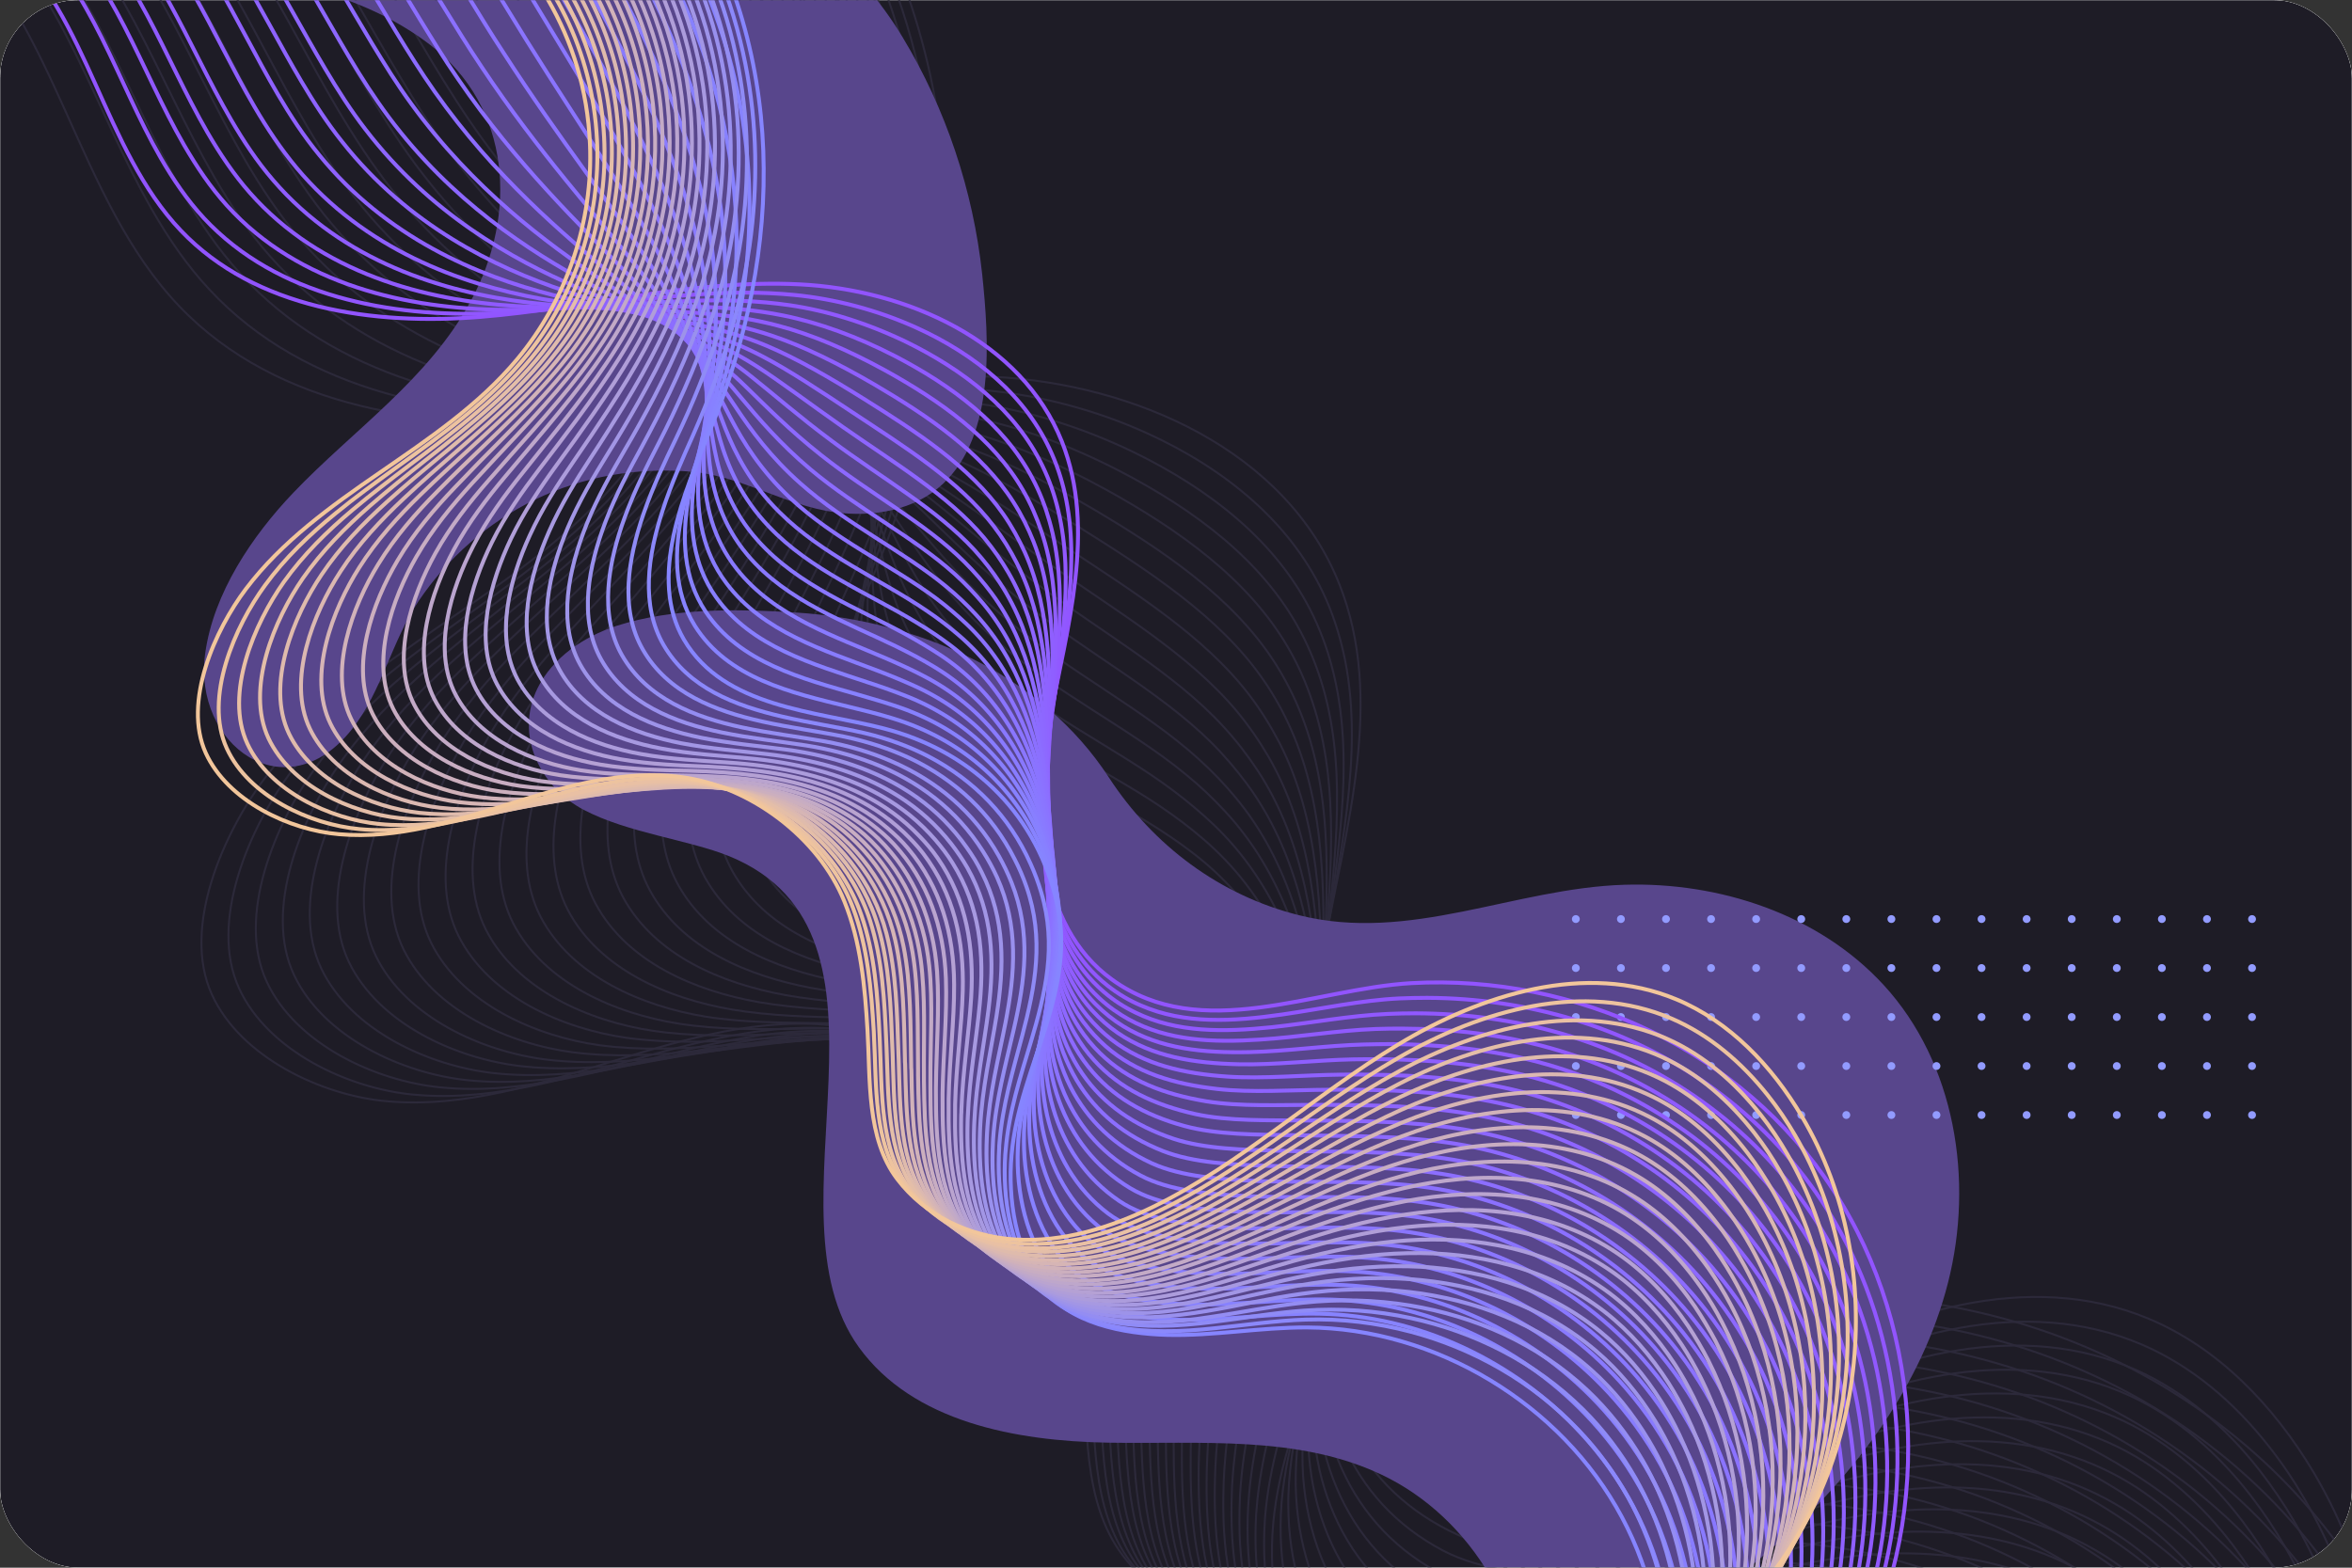 <svg width="1200" height="800" viewBox="0 0 1200 800" fill="none" xmlns="http://www.w3.org/2000/svg">
<rect x="0" y="0" width="1200" height="800" fill="#333333" stroke="none"/>
<g clip-path="url(#clip0_1_106)">
<rect width="1200" height="800" rx="40" fill="white"/>
<mask id="mask0_1_106" style="mask-type:luminance" maskUnits="userSpaceOnUse" x="0" y="0" width="1200" height="800">
<path d="M1200 0H0V800H1200V0Z" fill="white"/>
</mask>
<g mask="url(#mask0_1_106)">
<path d="M1200 0H0V800H1200V0Z" fill="#1E1C26"/>
</g>
<mask id="mask1_1_106" style="mask-type:luminance" maskUnits="userSpaceOnUse" x="0" y="0" width="1200" height="800">
<path d="M1200 0H0V800H1200V0Z" fill="white"/>
</mask>
<g mask="url(#mask1_1_106)">
<path d="M-221.4 -31.7C-171.2 -83.6 -80.1 -86.4 -26.4 -37.7C29.7 13.3 39 101.3 91.4 156.2C141.6 208.9 220.9 219.9 292.6 214.1C364.3 208.3 435.1 188.7 507 192.3C578.9 195.9 656.3 230 683.3 298C706.7 356.8 686.7 422.6 675.2 484.8C663.7 547 666.1 622.6 717 659.4C777 702.7 852.8 665.4 918.1 661.8C1028.9 655.7 1140.2 707 1201.5 800.7C1264 896.3 1268.8 1027.6 1213.3 1127" stroke="#2C293A" stroke-miterlimit="10"/>
<path d="M-206.7 -41.3C-155.8 -90.9 -65.7 -92.7 -12 -44.5C31.8 -5.3 48.2 55.9 77.6 107.1C86 121.7 95.4 135.5 106.8 147.7C156.1 200.8 232.3 214.3 300.6 211.7C347.3 209.8 393.3 201.9 439.2 198.9C460.5 197.5 481.7 197.2 503.3 199.2C530.6 201.8 559 209.1 585.5 221.2C624.9 239.2 659.5 266.9 676.7 306.1C681.1 316.2 684.2 326.6 686.3 337.1C695.9 385.6 683.1 438.2 674.9 489.1C673.6 497.2 672.5 505.5 671.7 513.9C666.3 570.2 672.3 630.8 714.1 663.5C721.3 669.1 728.8 673.5 736.4 676.9C765.8 689.7 798.3 687.7 831.3 683C857.7 679.2 884.7 673.4 910.1 672.1C916.3 671.8 922.5 671.7 928.7 671.7C962.3 671.8 995.7 676.7 1027.5 686.4C1094.3 706.8 1154.2 748.8 1193.6 808.2C1205.7 826.4 1215.7 845.9 1223.5 866.3C1256.4 952.1 1250.9 1053.2 1206 1133.1" stroke="#2C293A" stroke-miterlimit="10"/>
<path d="M-192 -50.9C-140.4 -98.2 -51.4 -98.9 2.5 -51.3C46.5 -12.5 64 47.6 93.4 98.7C101.8 113.2 111.1 127 122.3 139.3C170.8 192.9 243.9 208.8 308.8 209.3C353.2 209.6 396.5 204.2 439.5 203.1C459.5 202.6 479.4 203.2 499.7 206.1C525.4 209.8 552.4 218.2 578.3 230.7C616.9 249.5 651.8 276.3 670 314.2C674.7 324 678.1 333.9 680.5 344.1C691.8 391 681.5 442.6 674.6 493.3C673.5 501.3 672.5 509.6 671.9 518C667.3 574.2 671.8 634.1 711.3 667.6C718.1 673.3 725.1 677.9 732.4 681.5C760.3 695.1 791.6 694.7 823.9 691.3C849.8 688.6 876.7 683.4 902.1 682.3C908.3 682 914.5 681.9 920.6 682C954.1 682.1 987.4 686.5 1019.2 695.8C1086 715.3 1146.1 756.7 1185.8 815.6C1198 833.7 1208.1 853.1 1216 873.4C1249.3 958.8 1243.9 1059.7 1198.8 1139.3" stroke="#2C293A" stroke-miterlimit="10"/>
<path d="M-177.3 -60.5C-124.9 -105.4 -37.1 -105.1 17 -58.2C61.1 -19.9 79.8 39.3 109.2 90.1C117.6 104.6 126.8 118.4 137.8 130.8C185.4 184.8 255.5 203.2 317 206.9C359 209.3 399.8 206.4 439.9 207.4C458.6 207.8 477.1 209.3 496.2 213.1C520.4 217.9 546 227.3 571.3 240.4C609.1 260 644.4 286 663.6 322.4C668.6 331.8 672.3 341.4 675.1 351.1C688.1 396.4 680.3 447 674.6 497.5C673.7 505.5 672.9 513.7 672.3 522.1C668.6 578.2 671.5 637.4 708.6 671.7C715 677.6 721.6 682.3 728.5 686.1C754.9 700.6 785 701.7 816.7 699.7C842.1 698.1 869 693.5 894.3 692.6C900.5 692.4 906.7 692.3 912.8 692.3C946.2 692.5 979.4 696.3 1011.2 705.2C1077.9 723.8 1138.2 764.7 1178.2 823C1190.5 840.9 1200.7 860.2 1208.6 880.4C1242.2 965.4 1236.9 1066.1 1191.7 1145.4" stroke="#2C293A" stroke-miterlimit="10"/>
<path d="M-162.6 -70.2C-109.5 -112.8 -22.7 -111.5 31.5 -65.1C75.8 -27.2 95.6 30.9 125 81.6C133.4 96 142.6 109.8 153.3 122.3C200 176.7 267.1 197.6 325.2 204.4C364.9 208.9 403 208.6 440.2 211.5C457.6 212.9 474.8 215.2 492.6 219.9C515.2 225.9 539.4 236.2 564.2 249.8C601.2 270.2 636.8 295.4 657.1 330.3C662.4 339.3 666.4 348.6 669.5 357.9C684.2 401.6 678.9 451.2 674.4 501.5C673.7 509.4 673.1 517.6 672.6 526C669.8 582 671 640.5 705.8 675.5C711.7 681.5 718 686.4 724.5 690.4C749.4 705.7 778.3 708.4 809.3 707.8C834.1 707.2 861 703.3 886.3 702.6C892.5 702.4 898.6 702.4 904.7 702.4C938 702.6 971.1 706 1002.9 714.4C1069.6 732.1 1130.1 772.4 1170.3 830.2C1182.7 848 1192.9 867.1 1201 887.2C1235 971.7 1229.7 1072.4 1184.4 1151.3" stroke="#2C293A" stroke-miterlimit="10"/>
<path d="M-147.8 -79.8C-94 -120.1 -8.3 -117.7 46 -71.9C90.4 -34.5 111.3 22.7 140.9 73.1C149.3 87.5 158.4 101.3 168.9 113.8C214.7 168.7 278.8 192.1 333.5 202C370.9 208.7 406.3 210.8 440.7 215.8C456.7 218.1 472.6 221.4 489.2 226.9C510.2 234 533.1 245.3 557.3 259.5C593.4 280.8 629.4 305.1 650.7 338.6C656.2 347.3 660.6 356.1 664.1 365.1C680.6 407.3 677.6 455.9 674.4 505.9C673.9 513.8 673.4 521.9 673.1 530.3C671.2 586.3 670.8 644 703.2 679.8C708.7 685.9 714.6 691 720.7 695.2C744.1 711.3 771.8 715.6 802.2 716.3C826.5 716.8 853.4 713.5 878.7 713C884.9 712.9 891 712.8 897.1 712.9C930.3 713.1 963.3 716 995 724C1061.7 740.8 1122.4 780.5 1162.9 837.8C1175.4 855.4 1185.7 874.4 1193.9 894.4C1228.2 978.5 1223 1079 1177.6 1157.6" stroke="#2C293A" stroke-miterlimit="10"/>
<path d="M-133.1 -89.4C-78.6 -127.3 6 -124 60.5 -78.8C105.1 -41.8 127.1 14.3 156.7 64.5C165.1 78.8 174.1 92.6 184.5 105.2C229.4 160.5 290.5 186.4 341.8 199.4C376.8 208.3 409.5 212.9 441.1 219.8C455.8 223 470.3 227.2 485.6 233.6C505.1 241.8 526.5 254.1 550.2 268.8C585.5 290.9 621.9 314.4 644.2 346.4C650 354.7 654.7 363.2 658.5 371.8C676.7 412.4 676.3 460 674.3 509.9C674 517.8 673.7 525.9 673.5 534.1C672.5 590 670.5 647 700.5 683.6C705.6 689.8 711 695.1 716.8 699.6C738.7 716.5 765.2 722.5 794.9 724.5C818.6 726.1 845.5 723.4 870.8 723.1C876.9 723 883.1 723 889.1 723C922.2 723.3 955.1 725.6 986.8 733.2C1053.4 749.1 1114.4 788.2 1155.1 845C1167.6 862.5 1178.1 881.3 1186.4 901.2C1221.1 984.8 1215.9 1085.3 1170.4 1163.5" stroke="#2C293A" stroke-miterlimit="10"/>
<path d="M-118.4 -99C-63.1 -134.6 20.3 -130.2 75 -85.6C119.7 -49.1 142.9 6.1 172.5 56.1C181 70.4 189.9 84.1 200 96.8C244.1 152.6 302 180.9 349.9 197.1C382.6 208.1 412.6 215.2 441.3 224.2C454.7 228.4 467.9 233.4 481.9 240.7C499.8 250.1 519.9 263.3 542.9 278.6C577.4 301.5 614.1 324.1 637.5 354.8C643.6 362.8 648.5 370.9 652.8 379.1C672.8 418.1 674.8 464.7 674 514.4C673.9 522.2 673.7 530.3 673.7 538.5C673.6 594.3 670 650.6 697.6 688C702.3 694.3 707.3 699.8 712.8 704.5C733.2 722.2 758.6 729.8 787.5 733.1C810.7 735.8 837.6 733.8 862.8 733.6C868.9 733.6 875 733.6 881.1 733.6C914.1 733.9 946.9 735.8 978.6 742.9C1045.2 757.8 1106.3 796.5 1147.3 852.7C1159.9 870 1170.5 888.8 1178.8 908.5C1213.9 991.7 1208.7 1092 1163.1 1169.8" stroke="#2C293A" stroke-miterlimit="10"/>
<path d="M-103.7 -108.6C-47.7 -141.9 34.7 -136.5 89.4 -92.4C134.3 -56.3 158.5 -2.2 188.2 47.6C196.7 61.8 205.5 75.6 215.4 88.4C258.6 144.6 313.5 175.4 358 194.7C388.3 207.9 415.6 217.5 441.6 228.4C453.6 233.5 465.5 239.4 478.3 247.6C494.6 258.1 513.3 272.4 535.8 288.1C569.5 311.8 606.5 333.6 630.9 362.8C637.2 370.4 642.5 378.1 647.1 386C668.9 423.5 673.3 469 673.7 518.5C673.8 526.3 673.8 534.3 673.9 542.5C674.6 598.2 669.5 653.8 694.7 691.9C699 698.3 703.6 704 708.7 708.9C727.7 727.4 751.8 736.6 780.1 741.3C802.7 745 829.6 743.7 854.9 743.7C861 743.7 867.1 743.7 873.1 743.8C906 744.1 938.7 745.5 970.4 752.2C1036.9 766.2 1098.3 804.3 1139.6 860C1152.3 877.2 1163 895.8 1171.4 915.5C1206.8 998.3 1201.7 1098.4 1156 1175.9" stroke="#2C293A" stroke-miterlimit="10"/>
<path d="M-89 -118.3C-32.3 -149.2 49 -142.8 103.9 -99.4C149 -63.8 174.3 -10.6 204 39C212.5 53.2 221.2 66.9 230.9 79.8C273.2 136.5 325.1 169.7 366.2 192.2C394.2 207.5 418.7 219.5 441.9 232.6C452.5 238.6 463.2 245.4 474.7 254.5C489.5 266.2 506.8 281.4 528.7 297.7C561.5 322.3 599 343.2 624.4 371C631 378.2 636.6 385.6 641.6 393.1C665.2 429 671.9 473.5 673.6 522.8C673.9 530.5 674 538.5 674.3 546.7C675.8 602.4 669.2 657.1 692 696.1C695.8 702.6 700.1 708.4 704.8 713.6C722.3 732.9 745.2 743.7 772.8 749.7C794.9 754.5 821.7 753.8 847 754C853.1 754.1 859.2 754.1 865.2 754.2C898 754.5 930.6 755.5 962.3 761.7C1028.8 774.8 1090.4 812.3 1131.9 867.5C1144.7 884.5 1155.5 903 1164 922.6C1199.8 1004.9 1194.7 1105 1148.8 1182.1" stroke="#2C293A" stroke-miterlimit="10"/>
<path d="M-74.3 -127.9C-16.8 -156.5 63.4 -149.1 118.4 -106.2C163.6 -71.1 190.1 -18.9 219.8 30.5C228.3 44.6 237 58.4 246.4 71.3C287.8 128.4 336.6 164.1 374.4 189.7C400.1 207.1 421.7 221.6 442.3 236.7C451.6 243.5 460.9 251.4 471.2 261.3C484.4 274.1 500.3 290.3 521.7 307.1C553.7 332.5 591.5 352.6 618 378.9C624.9 385.8 630.8 392.8 636.1 399.9C661.5 434.2 670.6 477.7 673.6 526.8C674.1 534.5 674.4 542.4 674.8 550.6C677.2 606.2 669 660.2 689.5 700C692.9 706.7 696.8 712.6 701.1 718C717.1 738.1 738.8 750.5 765.7 757.9C787.3 763.8 814.1 763.7 839.3 764.1C845.4 764.2 851.5 764.3 857.4 764.3C890.1 764.7 922.6 765.1 954.2 770.9C1020.6 783.1 1082.4 820 1124.2 874.7C1137.1 891.6 1148 909.9 1156.6 929.4C1192.7 1011.3 1187.7 1111.2 1141.7 1188" stroke="#2C293A" stroke-miterlimit="10"/>
<path d="M-59.5 -137.5C-1.3 -163.8 77.7 -155.3 132.9 -113C178.3 -78.3 205.9 -27.1 235.6 22.1C244.1 36.2 252.7 49.9 261.9 62.9C302.4 120.4 348.2 158.5 382.6 187.4C405.9 207 424.8 223.8 442.6 241C450.5 248.7 458.6 257.5 467.6 268.3C479.3 282.3 493.7 299.4 514.5 316.8C545.7 343 583.9 362.2 611.4 387.2C618.6 393.7 624.9 400.3 630.5 407.1C657.7 439.8 669.2 482.4 673.4 531.2C674.1 538.8 674.6 546.7 675 554.9C678.3 610.4 668.5 663.6 686.6 704.2C689.6 711 693 717.1 697 722.7C711.5 743.6 732 757.6 758.3 766.4C779.3 773.4 806.1 773.9 831.4 774.5C837.5 774.6 843.5 774.7 849.5 774.8C882.1 775.2 914.5 775.1 946.1 780.5C1012.5 791.8 1074.5 828.2 1116.5 882.3C1129.5 899 1140.5 917.2 1149.1 936.6C1185.6 1018 1180.6 1117.8 1134.5 1194.3" stroke="#2C293A" stroke-miterlimit="10"/>
<path d="M-44.8 -147.1C14.1 -171 92.1 -161.6 147.4 -119.9C192.9 -85.7 221.6 -35.5 251.4 13.5C259.9 27.5 268.4 41.3 277.5 54.3C317.2 112.3 359.9 152.8 390.9 184.8C411.9 206.5 428 225.6 443 245.1C449.5 253.6 456.3 263.4 464.1 275.1C474.2 290.2 487.3 308.3 507.5 326.2C537.9 353.2 576.4 371.6 604.9 395.1C612.4 401.2 619 407.5 624.9 413.9C654 445.1 667.8 486.6 673.2 535.2C674 542.8 674.7 550.7 675.3 558.8C679.5 614.2 668.1 666.7 683.8 708.1C686.4 715 689.4 721.3 693 727.2C706.1 748.9 725.3 764.5 750.9 774.6C771.4 782.7 798.2 783.8 823.4 784.6C829.5 784.8 835.5 784.9 841.4 785C873.9 785.4 906.2 784.9 937.8 789.8C1004.2 800.2 1066.4 836 1108.7 889.6C1121.8 906.2 1132.9 924.3 1141.6 943.5C1178.5 1024.5 1173.5 1124.2 1127.3 1200.3" stroke="#2C293A" stroke-miterlimit="10"/>
<path d="M-30.1 -156.8C29.5 -178.4 106.4 -167.9 161.9 -126.8C207.6 -93 237.4 -43.8 267.2 4.9C275.7 18.9 284.2 32.6 293 45.8C331.8 104.2 371.5 147.2 399 182.4C417.6 206.2 431.1 227.5 443.3 249.3C448.5 258.6 454 269.5 460.5 282C469 298.3 480.7 317.4 500.4 335.8C529.9 363.6 568.9 381.2 598.4 403.3C606.1 409.1 613.1 415 619.4 421C650.3 450.6 666.4 491.1 673.1 539.6C674.1 547.1 675 555 675.7 563.1C680.8 618.5 667.9 670.1 681.1 712.4C683.3 719.4 685.9 725.9 689.1 732C700.7 754.4 718.7 771.7 743.7 783.2C763.6 792.3 790.4 794.2 815.6 795.1C821.7 795.3 827.7 795.5 833.5 795.5C865.9 796 898.1 794.9 929.7 799.4C996 808.9 1058.5 844.1 1101 897.2C1114.2 913.6 1125.3 931.6 1134.2 950.7C1171.4 1031.3 1166.5 1130.8 1120.2 1206.6" stroke="#2C293A" stroke-miterlimit="10"/>
<path d="M-15.4 -166.4C45 -185.7 120.7 -174.2 176.3 -133.6C222.1 -100.3 253.1 -52.1 282.9 -3.5C291.5 10.4 299.8 24.1 308.4 37.4C346.3 96.3 383 141.6 407.1 180C423.4 205.9 434.2 229.5 443.5 253.6C447.4 263.7 451.5 275.6 456.8 289C463.8 306.5 474.1 326.5 493.2 345.4C521.9 374.1 561.2 390.8 591.8 411.4C599.8 416.8 607.1 422.3 613.7 428C646.5 455.9 664.9 495.5 672.9 543.8C674.1 551.3 675.1 559.1 676 567.1C682 622.4 667.5 673.3 678.3 716.3C680.1 723.4 682.3 730.1 685.1 736.4C695.2 759.6 712 778.5 736.3 791.3C755.7 801.5 782.5 804 807.7 805.1C813.8 805.4 819.8 805.5 825.6 805.6C857.9 806.1 890 804.6 921.6 808.6C987.9 817.2 1050.5 851.8 1093.3 904.4C1106.6 920.7 1117.8 938.5 1126.8 957.5C1164.4 1037.6 1159.5 1137.1 1113.1 1212.4" stroke="#2C293A" stroke-miterlimit="10"/>
<path d="M-0.7 -176C60.4 -192.9 135.1 -180.4 190.8 -140.5C236.8 -107.6 268.8 -60.4 298.7 -12.1C307.3 1.8 315.5 15.5 323.9 28.8C360.9 88.1 394.6 135.9 415.3 177.5C429.3 205.5 437.5 231.4 443.9 257.7C446.5 268.6 449.2 281.6 453.3 295.8C458.7 314.4 467.6 335.4 486.2 354.9C514.1 384.4 553.8 400.2 585.3 419.4C593.6 424.5 601.2 429.6 608.1 434.9C642.8 461.2 663.5 499.8 672.7 547.9C674.1 555.4 675.3 563.1 676.3 571.1C683.2 626.3 667.2 676.4 675.5 720.3C676.9 727.5 678.7 734.3 681.1 740.9C689.8 764.9 705.4 785.4 728.9 799.6C747.7 810.9 774.5 814 799.7 815.3C805.7 815.6 811.7 815.8 817.5 815.9C849.7 816.4 881.7 814.4 913.2 818C979.4 825.7 1042.3 859.8 1085.4 911.8C1098.8 927.9 1110.1 945.6 1119.1 964.6C1157 1044.3 1152.2 1143.6 1105.7 1218.6" stroke="#2C293A" stroke-miterlimit="10"/>
<path d="M14 -185.6C75.8 -200.2 149.4 -186.6 205.3 -147.3C251.4 -114.9 284.6 -68.7 314.5 -20.5C323.1 -6.7 331.3 7 339.4 20.4C375.6 80.2 406.2 130.3 423.5 175.1C435.2 205.2 440.8 233.3 444.2 262C445.6 273.7 446.8 287.7 449.7 302.8C453.5 322.6 461.1 344.5 479 364.5C506.1 394.8 546.2 409.8 578.7 427.6C587.3 432.3 595.2 437 602.5 442C639 466.7 662 504.3 672.5 552.2C674.1 559.6 675.4 567.3 676.6 575.3C684.4 630.4 666.8 679.7 672.7 724.5C673.7 731.8 675.1 738.8 677.1 745.6C684.4 770.3 698.7 792.5 721.6 808.1C739.9 820.5 766.7 824.2 791.8 825.7C797.8 826.1 803.8 826.3 809.6 826.3C841.7 826.8 873.6 824.3 905.1 827.5C971.3 834.2 1034.4 867.8 1077.7 919.3C1091.1 935.3 1102.6 952.8 1111.7 971.7C1150 1050.9 1145.2 1150.1 1098.6 1224.8" stroke="#2C293A" stroke-miterlimit="10"/>
<path d="M28.8 -195.3C91.3 -207.6 163.8 -193 219.8 -154.2C266.1 -122.2 300.4 -77 330.3 -29.1C338.9 -15.3 347 -1.6 355 11.8C390.3 72 417.9 124.6 431.8 172.6C441.1 204.8 444.3 235.3 444.6 266.1C444.7 278.6 444.6 293.6 446.2 309.6C448.4 330.6 454.6 353.4 472 373.9C498.2 405 538.7 419.1 572.3 435.5C581.1 439.8 589.4 444.2 597 448.8C635.4 471.8 660.7 508.6 672.4 556.2C674.2 563.6 675.7 571.2 677 579.2C685.8 634.2 666.6 682.8 670 728.3C670.6 735.7 671.6 742.9 673.2 750C679 775.5 692.1 799.3 714.3 816.2C732.1 829.7 758.8 834 783.9 835.7C789.9 836.1 795.9 836.3 801.6 836.4C833.6 837 865.4 834 896.9 836.7C963 842.5 1026.4 875.5 1069.9 926.5C1083.4 942.3 1095 959.8 1104.2 978.5C1142.8 1057.3 1138.2 1156.4 1091.4 1230.7" stroke="#2C293A" stroke-miterlimit="10"/>
<path d="M43.5 -204.9C106.8 -214.8 178.1 -199.2 234.3 -161.1C280.7 -129.6 316.2 -85.4 346.1 -37.6C354.7 -23.9 362.8 -10.2 370.5 3.3C404.9 63.9 429.5 119 440 170.1C447 204.5 447.7 237.3 445 270.2C443.9 283.5 442.3 299.6 442.7 316.4C443.3 338.5 448.2 362.3 465 383.4C490.4 415.4 531.3 428.6 565.8 443.6C574.9 447.6 583.5 451.5 591.5 455.8C631.8 477.1 659.3 513 672.4 560.4C674.4 567.7 676.1 575.4 677.4 583.3C687.1 638.3 666.4 686 667.3 732.4C667.5 739.9 668.1 747.3 669.3 754.6C673.7 780.9 685.5 806.3 707.1 824.6C724.3 839.1 751 844.2 776.2 846C782.2 846.4 788.2 846.7 793.9 846.8C825.8 847.4 857.5 843.9 889 846.3C955.1 851.2 1018.6 883.7 1062.5 934.1C1076.1 949.8 1087.8 967.1 1097.1 985.7C1136.1 1064.1 1131.5 1163 1084.6 1237" stroke="#2C293A" stroke-miterlimit="10"/>
<path d="M58.2 -214.5C122.2 -222.1 192.5 -205.5 248.8 -167.9C295.4 -136.8 331.9 -93.6 361.9 -46.1C370.5 -32.5 378.5 -18.7 386 -5.1C419.5 56 441.1 113.4 448.1 167.8C452.8 204.3 451 239.5 445.2 274.6C442.9 288.8 439.8 305.8 439 323.5C438 346.8 441.5 371.6 457.8 393.1C482.4 425.9 523.6 438.3 559.2 451.8C568.6 455.4 577.6 459 585.8 462.8C628.1 482.5 657.8 517.5 672.2 564.7C674.4 572 676.2 579.6 677.7 587.5C688.3 642.4 666.1 689.4 664.6 736.6C664.4 744.2 664.5 751.8 665.4 759.3C668.4 786.4 678.9 813.5 699.8 833C716.5 848.6 743.2 854.3 768.3 856.3C774.3 856.8 780.2 857.1 785.9 857.2C817.7 857.8 849.3 853.8 880.7 855.8C946.7 859.8 1010.5 891.7 1054.6 941.6C1068.3 957.1 1080.1 974.3 1089.4 992.8C1128.8 1070.7 1124.2 1169.6 1077.2 1243.2" stroke="#2C293A" stroke-miterlimit="10"/>
<path d="M72.9 -224.1C137.6 -229.4 206.8 -211.7 263.2 -174.7C310 -144.1 347.6 -101.9 377.6 -54.6C386.2 -41 394.1 -27.3 401.4 -13.6C434 47.9 452.7 107.8 456.2 165.3C458.7 203.9 454.3 241.5 445.4 278.7C441.8 293.8 437.3 311.7 435.3 330.3C432.7 354.7 434.9 380.5 450.6 402.6C474.4 436.2 516 447.7 552.6 459.9C562.3 463.1 571.6 466.3 580.2 469.8C624.2 487.7 656.3 521.8 671.9 568.9C674.3 576.1 676.3 583.7 677.9 591.6C689.3 646.4 665.7 692.6 661.7 740.7C661.1 748.4 660.8 756.1 661.3 763.9C662.9 791.7 672.1 820.5 692.3 841.4C708.4 858.1 735.1 864.4 760.2 866.6C766.2 867.1 772.1 867.4 777.8 867.5C809.5 868.1 841 863.7 872.4 865.2C938.4 868.3 1002.4 899.6 1046.7 949C1060.5 964.4 1072.4 981.4 1081.8 999.8C1121.5 1077.3 1117 1176 1069.9 1249.3" stroke="#2C293A" stroke-miterlimit="10"/>
<path d="M87.6 -233.8C153 -236.8 221.1 -218.1 277.7 -181.7C324.6 -151.5 363.4 -110.3 393.5 -63.2C402.2 -49.7 410 -36 417 -22.2C448.8 39.8 464.4 102.1 464.5 162.8C464.6 203.5 457.8 243.5 445.9 282.9C441.1 298.8 435.1 317.7 431.9 337.2C427.7 362.8 428.5 389.5 443.6 412.1C466.6 446.5 508.6 457.1 546.1 467.9C556.1 470.7 565.7 473.6 574.6 476.7C620.5 492.9 654.9 526.2 671.7 573C674.3 580.2 676.5 587.7 678.2 595.6C690.5 650.3 665.4 695.8 658.9 744.6C657.9 752.4 657.2 760.3 657.3 768.3C657.4 796.9 665.4 827.3 685 849.5C700.6 867.3 727.3 874.2 752.4 876.6C758.4 877.2 764.3 877.5 769.9 877.6C801.5 878.3 832.9 873.3 864.3 874.4C930.3 876.6 994.5 907.3 1039 956.2C1052.9 971.4 1064.8 988.3 1074.4 1006.7C1114.5 1083.7 1110 1182.3 1062.8 1255.2" stroke="#2C293A" stroke-miterlimit="10"/>
<path d="M102.4 -243.4C168.5 -244 235.5 -224.3 292.2 -188.5C339.3 -158.8 379.2 -118.5 409.3 -71.7C418 -58.2 425.7 -44.5 432.5 -30.7C463.4 31.7 476 96.5 472.7 160.3C470.5 203.2 461.2 245.6 446.2 287C440.1 303.8 432.7 323.7 428.3 344C422.5 370.7 421.9 398.4 436.5 421.6C458.6 456.9 501 466.6 539.6 476C549.8 478.5 559.8 480.9 569.1 483.7C616.9 498.2 653.6 530.6 671.7 577.2C674.5 584.3 676.8 591.8 678.7 599.6C691.9 654.3 665.4 699 656.3 748.6C654.9 756.6 653.8 764.6 653.5 772.9C652.3 802.3 658.9 834.3 677.8 857.9C692.9 876.7 719.5 884.3 744.6 886.9C750.6 887.5 756.4 887.8 762.1 888C793.6 888.7 824.9 883.3 856.3 883.9C922.2 885.2 986.6 915.4 1031.5 963.7C1045.5 978.8 1057.5 995.6 1067.2 1013.8C1107.6 1090.4 1103.2 1188.9 1055.8 1261.4" stroke="#2C293A" stroke-miterlimit="10"/>
<path d="M117.1 -253C239.6 -249.9 358.6 -183.1 425.1 -80.2C499.4 34.7 497.3 168.7 446.6 291.3C429.7 332.2 404.9 389.5 429.5 431.3C456.5 476.9 517.7 479 563.6 490.8C620.8 505.5 663.9 545.2 679.1 603.8C695.5 667.1 655 716.2 649.6 777.5C646.9 807.7 652.4 841.3 670.6 866.3C688.6 891 725.1 897.7 754.2 898.4C785.6 899.1 816.8 893.2 848.2 893.4C934.6 893.9 1018.9 944.7 1059.7 1020.9C1100.5 1097.1 1096.1 1195.4 1048.6 1267.6" stroke="#2C293A" stroke-miterlimit="10"/>
<path d="M105.4 -247.7C168 -246.6 229.7 -230 284.6 -200.5C338.3 -171.6 385.6 -130 419.5 -79C445.3 -40.2 462.1 1.3 470.6 44.2C478.6 84.6 479.2 125.9 473.3 166.5C468.9 197.1 460.9 227.2 450.1 256.9C445.6 269.3 440.6 281.5 435.2 293.7C428.5 308.7 420.7 326 414.9 343.9C405 374.5 400 407.7 415.6 434.5C432.5 463.4 463.5 475.2 495.4 482.5C514.2 486.8 533.4 489.6 550.5 493.5C566.1 497.1 580.6 502.5 594 509.4C624.1 525.2 647.8 549.4 662.1 581.3C664.8 587.4 667.2 593.8 669.3 600.4C680.1 636.4 672.1 668.5 662.3 701.2C655.4 724.4 647.6 748 645.5 773.6C645.4 774.5 645.4 775.4 645.3 776.4C643.4 806 648.6 838.7 666.4 863C678.5 879.6 698.9 888.3 719.9 892.3C730.7 894.4 741.7 895.2 751.9 895.2C763.4 895.3 774.9 894.4 786.3 893.3C806.6 891.2 826.9 888.2 847.2 887.6C871.2 886.8 895 889.6 917.9 895.8C960.1 907 999.6 929.5 1030.3 961.5C1043.5 975.3 1055 990.9 1064.4 1007.9C1068 1014.4 1071.3 1021.2 1074.2 1028C1105.9 1102.1 1098.1 1192.5 1053 1259.3" stroke="#2C293A" stroke-miterlimit="10"/>
<path d="M93.7 -242.3C157 -241.7 219.6 -226.3 275.5 -197.8C330.2 -169.8 378.9 -128.8 413.8 -77.7C440.3 -38.9 457.6 2.9 465.8 46.7C473.6 87.6 473.3 129.5 466.2 170.1C460.8 200.7 451.7 230.5 439.9 259.9C435 272.1 429.6 284.3 423.8 296.4C416.6 311.4 408.4 328.5 402.2 346.5C391.7 376.9 386.1 410.9 401.7 438C418.5 467 450 479.2 481.9 486.3C500.8 490.5 520.1 493 537.4 496.6C553.1 499.9 567.7 504.7 581.2 511.1C611.6 525.6 636 548.2 651.4 578.9C654.4 584.8 657 590.9 659.3 597.4C671.4 632.3 665.2 664.3 656.5 697.2C650.4 720.6 643.1 744.4 641.1 770.1C641 771 641 771.9 640.9 772.9C639.1 802.7 644.1 835.6 662 860.1C674.4 877.1 695.2 886 716.6 889.9C727.7 891.9 738.9 892.6 749.2 892.5C760.9 892.4 772.6 891.3 784.2 889.9C804.8 887.3 825.3 883.7 845.8 882.3C870 880.6 894 882.3 917.2 887.3C960 896.5 1000.9 916.9 1033 948.6C1046.8 962.3 1058.8 978 1068.5 995.2C1072.2 1001.8 1075.6 1008.7 1078.7 1015.6C1111.7 1091 1103.5 1183.7 1056.7 1251.4" stroke="#2C293A" stroke-miterlimit="10"/>
<path d="M82 -237C146 -236.9 209.4 -222.8 266.5 -195.2C322.1 -168.2 372.4 -127.6 408.2 -76.5C435.3 -37.7 453.1 4.5 461.1 49.1C468.6 90.6 467.5 132.9 459.1 173.5C452.8 204.1 442.5 233.5 429.7 262.6C424.3 274.7 418.6 286.8 412.4 298.8C404.7 313.8 396 330.8 389.5 348.8C378.5 379.1 372.1 413.7 387.7 441.2C404.4 470.4 436.4 482.9 468.4 489.8C487.4 493.9 506.8 496.1 524.3 499.3C540 502.2 554.8 506.6 568.5 512.4C599.2 525.7 624.3 546.7 640.9 576.2C644.1 581.8 647 587.8 649.5 594.1C662.9 627.9 658.6 659.8 650.9 692.9C645.6 716.4 638.7 740.5 637 766.3C636.9 767.2 636.9 768.2 636.8 769.1C635.2 799 639.8 832.3 657.8 856.9C670.5 874.3 691.7 883.4 713.6 887.2C724.9 889.2 736.3 889.7 746.9 889.4C758.8 889.1 770.7 887.8 782.5 886C803.5 882.9 824.1 878.6 844.8 876.4C869.2 873.8 893.4 874.4 917 878.3C960.5 885.4 1002.7 903.9 1036.1 935.3C1050.5 948.9 1063 964.7 1073.1 982.1C1077 988.8 1080.5 995.7 1083.7 1002.8C1118 1079.4 1109.4 1174.6 1060.9 1243" stroke="#2C293A" stroke-miterlimit="10"/>
<path d="M70.3 -231.6C135 -232.1 199.2 -219.1 257.4 -192.5C314 -166.4 365.8 -126.4 402.6 -75.3C430.4 -36.6 448.7 6 456.4 51.5C463.6 93.5 461.7 136.4 452.1 176.9C444.8 207.5 433.3 236.6 419.5 265.4C413.7 277.4 407.6 289.3 401 301.3C392.8 316.3 383.7 333.2 376.8 351.3C365.3 381.4 358.1 416.8 373.7 444.6C390.3 474 422.8 486.8 454.8 493.5C474 497.5 493.4 499.4 511.1 502.2C526.9 504.7 541.8 508.7 555.6 514C586.7 526 612.4 545.4 630.1 573.7C633.5 579.1 636.7 584.8 639.4 591C654.1 623.7 651.5 655.5 645.1 688.7C640.5 712.4 634.2 736.6 632.7 762.6C632.6 763.5 632.6 764.5 632.6 765.4C631.2 795.5 635.4 829.1 653.6 853.9C666.6 871.6 688.2 881 710.5 884.7C722 886.6 733.6 887.1 744.5 886.6C756.7 886.1 768.7 884.5 780.6 882.5C801.9 878.9 822.7 874 843.6 871C868.2 867.5 892.6 867 916.5 869.7C960.6 874.8 1004.2 891.2 1039 922.3C1054 935.7 1066.9 951.7 1077.4 969.4C1081.4 976.2 1085.1 983.2 1088.4 990.4C1124 1068.3 1115 1165.8 1064.8 1235" stroke="#2C293A" stroke-miterlimit="10"/>
<path d="M58.6 -226.3C124.1 -227.3 189.1 -215.5 248.3 -189.9C305.9 -164.8 359.1 -125.3 396.9 -74.1C425.4 -35.4 444.1 7.6 451.6 53.9C458.6 96.4 455.8 139.8 444.9 180.3C436.6 210.9 424 239.7 409.2 268.1C403 280 396.4 291.8 389.5 303.7C380.8 318.7 371.2 335.5 364 353.6C352 383.6 344.1 419.7 359.7 447.8C376.2 477.3 409.2 490.5 441.3 497C460.6 500.9 480.2 502.5 498 505C513.9 507.2 528.9 510.6 542.9 515.4C574.3 526.2 600.7 544 619.6 571C623.2 576.2 626.7 581.7 629.7 587.6C645.6 619.2 644.9 651 639.6 684.3C635.8 708.1 630 732.6 628.6 758.7C628.6 759.6 628.5 760.6 628.5 761.5C627.3 791.7 631.1 825.6 649.4 850.6C662.7 868.7 684.7 878.3 707.5 882C719.2 883.9 731.1 884.2 742.2 883.6C754.6 882.9 766.8 881.1 778.9 878.8C800.5 874.7 821.5 869.2 842.6 865.4C867.4 861 892 859.3 916.3 861C961 864 1006.1 878.4 1042.2 909.2C1057.8 922.5 1071.2 938.6 1082.1 956.5C1086.3 963.4 1090.1 970.5 1093.5 977.9C1130.4 1057.1 1121 1157 1069.1 1226.9" stroke="#2C293A" stroke-miterlimit="10"/>
<path d="M46.9 -220.9C113.1 -222.4 178.9 -211.9 239.2 -187.2C297.8 -163.1 352.5 -124.1 391.3 -72.8C420.4 -34.1 439.6 9.3 446.9 56.4C453.5 99.5 450 143.4 437.9 183.9C428.7 214.5 414.9 242.9 399.1 271C392.5 282.7 385.5 294.5 378.2 306.3C369 321.2 359 338 351.4 356.1C338.9 385.9 330.2 422.7 345.8 451.2C362.2 480.9 395.7 494.4 427.8 500.7C447.2 504.4 466.9 505.8 484.9 507.9C500.9 509.7 516 512.7 530.2 516.9C562 526.4 589 542.7 609 568.4C612.9 573.4 616.5 578.7 619.8 584.4C636.9 614.9 638.1 646.6 633.9 680C630.9 703.9 625.6 728.7 624.4 754.9C624.4 755.8 624.3 756.8 624.3 757.7C623.2 788.1 626.7 822.3 645.2 847.4C658.8 865.9 681.3 875.7 704.4 879.3C716.4 881.1 728.4 881.3 739.7 880.5C752.3 879.6 764.8 877.5 777 875C798.9 870.4 820.2 864.2 841.4 859.7C866.5 854.4 891.3 851.6 915.8 852.2C961.2 853.2 1007.6 865.6 1045 896.1C1061.2 909.2 1075.1 925.5 1086.3 943.7C1090.6 950.7 1094.6 957.9 1098.1 965.4C1136.3 1045.9 1126.5 1148.1 1072.9 1218.9" stroke="#2C293A" stroke-miterlimit="10"/>
<path d="M35.2 -215.6C102.1 -217.6 168.7 -208.3 230.1 -184.6C289.7 -161.4 345.9 -122.9 385.6 -71.6C415.4 -32.9 435 10.8 442 58.8C448.4 102.4 444 146.8 430.6 187.3C420.4 217.9 405.4 246 388.6 273.8C381.5 285.4 374.2 297 366.5 308.7C356.7 323.6 346.3 340.3 338.4 358.4C325.4 388.1 315.9 425.6 331.6 454.4C347.9 484.2 381.8 498.1 414.1 504.2C433.6 507.8 453.4 509 471.6 510.6C487.7 512.1 502.9 514.5 517.2 518.2C549.3 526.4 577 541.1 598.2 565.7C602.3 570.4 606.2 575.5 609.7 581.1C628.1 610.5 631.1 642.1 628 675.7C625.8 699.8 621 724.8 620 751.1C620 752.1 619.9 753 619.9 754C619 784.5 622.1 819.1 640.7 844.3C654.6 863.1 677.5 873.2 701.1 876.7C713.3 878.5 725.5 878.5 737.1 877.6C749.9 876.5 762.6 874.2 775 871.3C797.2 866.2 818.7 859.4 840.1 854.1C865.4 847.9 890.4 844 915.3 843.4C961.3 842.3 1009.1 852.7 1047.9 882.9C1064.6 895.9 1079 912.3 1090.7 930.7C1095.2 937.8 1099.2 945.1 1102.9 952.7C1142.5 1034.4 1132.2 1139.1 1076.9 1210.6" stroke="#2C293A" stroke-miterlimit="10"/>
<path d="M23.5 -210.2C91.2 -212.7 158.5 -204.6 221.1 -181.9C281.6 -159.7 339.3 -121.7 380.1 -70.4C410.6 -31.8 430.7 12.4 437.4 61.3C443.5 105.4 438.3 150.4 423.7 190.8C412.5 221.4 396.4 249.2 378.6 276.6C371.1 288.1 363.3 299.6 355.3 311.2C345 326.1 334.2 342.7 325.9 360.8C312.4 390.3 302.2 428.5 317.8 457.7C334 487.7 368.4 501.9 400.7 507.8C420.3 511.3 440.2 512.2 458.6 513.5C474.7 514.6 490.1 516.6 504.6 519.7C537 526.7 565.5 539.8 587.7 563.1C592 567.6 596.2 572.5 599.9 577.9C619.5 606.2 624.4 637.8 622.4 671.5C621 695.7 616.7 720.9 615.8 747.4C615.8 748.4 615.7 749.3 615.7 750.3C615 781 617.7 815.9 636.5 841.2C650.7 860.4 674 870.7 698.1 874.1C710.5 875.8 723 875.8 734.8 874.6C747.8 873.3 760.7 870.8 773.3 867.6C795.8 862 817.5 854.5 839.1 848.5C864.6 841.4 889.8 836.4 915.1 834.7C961.7 831.6 1010.9 840 1051.1 869.8C1068.4 882.7 1083.3 899.2 1095.3 917.9C1099.9 925.1 1104.1 932.5 1107.9 940.2C1148.8 1023.2 1138.1 1130.2 1081.1 1202.5" stroke="#2C293A" stroke-miterlimit="10"/>
<path d="M11.8 -204.9C80.2 -207.9 148.4 -201 212 -179.3C273.5 -158 332.7 -120.6 374.4 -69.2C405.6 -30.6 426.1 14 432.6 63.7C438.4 108.4 432.4 153.8 416.5 194.2C404.4 224.8 387.1 252.2 368.3 279.4C360.4 290.8 352.2 302.2 343.8 313.7C333 328.6 321.7 345.1 313.1 363.2C299.1 392.6 288.1 431.5 303.8 461C319.9 491.1 354.8 505.7 387.1 511.4C406.9 514.8 426.8 515.4 445.4 516.3C461.6 517.1 477.1 518.6 491.7 521.1C524.5 526.8 553.6 538.3 577 560.4C581.5 564.7 586 569.3 590 574.6C610.8 601.8 617.6 633.3 616.8 667.1C616.2 691.5 612.4 716.9 611.7 743.5C611.7 744.5 611.7 745.4 611.6 746.4C611.1 777.2 613.4 812.4 632.3 837.9C646.8 857.4 670.5 868 695 871.3C707.6 873 720.3 872.8 732.3 871.5C745.5 870 758.6 867.2 771.4 863.8C794.2 857.7 816.1 849.6 837.9 842.8C863.6 834.8 889 828.6 914.6 825.9C961.9 820.7 1012.4 827.1 1054 856.6C1071.9 869.3 1087.2 886 1099.7 904.9C1104.5 912.2 1108.8 919.7 1112.7 927.5C1154.9 1011.8 1143.8 1121.2 1085.1 1194.2" stroke="#2C293A" stroke-miterlimit="10"/>
<path d="M0.1 -199.5C69.2 -203.1 138.2 -197.4 202.9 -176.6C265.4 -156.3 326 -119.4 368.7 -67.9C400.5 -29.3 421.6 15.6 427.8 66.2C433.4 111.4 426.5 157.4 409.4 197.8C396.3 228.4 377.9 255.5 358 282.3C349.7 293.5 341.1 304.8 332.4 316.3C321.1 331.1 309.4 347.6 300.4 365.8C285.9 395 274.2 434.6 289.8 464.5C305.8 494.8 341.2 509.7 373.6 515.2C393.5 518.5 413.5 518.9 432.3 519.3C448.6 519.7 464.2 520.7 479 522.7C512.1 527.2 541.9 537.1 566.4 557.9C571.2 562 575.8 566.4 580.1 571.4C602.1 597.5 610.9 628.9 611.1 662.9C611.3 687.4 608 713.1 607.5 739.8C607.5 740.8 607.5 741.7 607.5 742.7C607.2 773.7 609.1 809.2 628.2 834.8C643 854.7 667.1 865.5 692.1 868.7C704.9 870.3 717.9 870 730.1 868.5C743.6 866.9 756.8 863.8 769.8 860.1C792.9 853.4 815 844.8 837 837.1C862.9 828.2 888.5 820.9 914.5 817C962.4 809.8 1014.3 814.2 1057.2 843.4C1075.7 856 1091.5 872.8 1104.3 892C1109.2 899.4 1113.7 907 1117.7 914.9C1161.2 1000.4 1149.7 1112.2 1089.3 1186.1" stroke="#2C293A" stroke-miterlimit="10"/>
<path d="M-11.6 -194.2C58.2 -198.2 128 -193.8 193.8 -174C257.3 -154.7 319.4 -118.3 363.1 -66.7C395.6 -28.1 417.1 17.2 423.1 68.6C428.4 114.3 420.7 160.8 402.3 201.2C388.3 231.8 368.6 258.6 347.8 285.1C339 296.2 330 307.4 321 318.8C309.2 333.6 297.1 350 287.7 368.2C272.7 397.3 260.2 437.6 275.8 467.8C291.7 498.2 327.6 513.5 360 518.8C380 522 400.1 521.8 419 522.1C435.4 522.4 451.1 522.7 466 524.1C499.4 527.3 530 535.6 555.6 555.3C560.6 559.1 565.5 563.4 570 568.2C593.2 593.2 603.9 624.5 605.2 658.6C606.2 683.3 603.3 709.2 603 736C603 737 603 738 603 738.9C602.8 770 604.5 805.9 623.6 831.6C638.7 851.9 663.2 863 688.6 866C701.7 867.6 714.8 867.2 727.3 865.5C741 863.7 754.5 860.4 767.6 856.4C791 849.2 813.3 839.9 835.5 831.5C861.7 821.7 887.5 813.3 913.7 808.3C962.2 799 1015.5 801.4 1059.8 830.3C1078.9 842.8 1095.2 859.7 1108.4 879.1C1113.5 886.5 1118.1 894.3 1122.2 902.3C1167 989.1 1155.1 1103.3 1093 1177.9" stroke="#2C293A" stroke-miterlimit="10"/>
<path d="M-23.3 -188.8C47.3 -193.3 117.9 -190.1 184.7 -171.3C249.1 -152.9 312.8 -117 357.4 -65.4C390.6 -26.9 412.6 18.9 418.3 71.1C423.4 117.4 414.8 164.4 395.2 204.7C380.2 235.3 359.4 261.7 337.6 287.9C328.4 298.9 319 310 309.6 321.2C297.3 336 284.7 352.3 275 370.5C259.5 399.5 246.2 440.5 261.8 471.1C277.6 501.7 313.9 517.3 346.5 522.4C366.6 525.5 386.8 525.3 405.9 525C422.3 524.7 438.2 524.7 453.3 525.6C487.1 527.6 518.3 534.3 545 552.7C550.2 556.3 555.4 560.3 560.1 565C584.5 589 597.1 620.2 599.5 654.4C601.3 679.2 598.9 705.3 598.8 732.3C598.8 733.3 598.8 734.3 598.8 735.3C598.8 766.6 600.1 802.7 619.3 828.6C634.7 849.2 659.6 860.6 685.5 863.5C698.8 865 712.1 864.5 724.9 862.6C738.8 860.6 752.5 857 765.7 852.7C789.4 845 812 835.1 834.3 825.9C860.7 815.1 886.7 805.7 913.3 799.6C962.4 788.3 1017.1 788.7 1062.8 817.2C1082.4 829.5 1099.2 846.6 1112.8 866.2C1118 873.7 1122.7 881.6 1127 889.7C1173.1 977.8 1160.8 1094.3 1097 1169.7" stroke="#2C293A" stroke-miterlimit="10"/>
<path d="M-35 -183.5C36.3 -188.5 107.7 -186.5 175.7 -168.6C241.1 -151.2 306.2 -115.8 351.9 -64.2C385.7 -25.7 408.2 20.4 413.7 73.5C418.5 120.3 409.1 167.8 388.2 208.2C372.2 238.8 350.3 264.9 327.4 290.8C317.8 301.6 308 312.6 298.2 323.8C285.3 338.5 272.4 354.8 262.3 373C246.3 401.8 232.3 443.5 247.9 474.4C263.6 505.1 300.4 521.1 333 526C353.2 529 373.6 528.6 392.8 527.8C409.3 527.2 425.3 526.7 440.6 527C474.7 527.7 506.6 532.8 534.5 550C540 553.4 545.4 557.2 550.4 561.7C576 584.6 590.5 615.7 594.1 650.1C596.7 675 594.8 701.4 594.8 728.5C594.8 729.5 594.8 730.5 594.8 731.5C595 762.9 595.9 799.4 615.3 825.4C631 846.4 656.3 858 682.6 860.9C696.1 862.4 709.7 861.8 722.6 859.7C736.7 857.5 750.6 853.7 764 849.1C788 840.9 810.8 830.3 833.4 820.4C860 808.7 886.2 798.1 913.1 790.9C962.9 777.5 1018.9 775.9 1065.9 804.2C1086.1 816.4 1103.4 833.6 1117.4 853.5C1122.8 861.1 1127.6 869.1 1132 877.4C1179.5 966.7 1166.8 1085.7 1101.2 1161.8" stroke="#2C293A" stroke-miterlimit="10"/>
<path d="M-46.7 -178.1C25.3 -183.7 97.5 -182.9 166.6 -165.9C233 -149.4 299.6 -114.6 346.2 -62.9C380.7 -24.4 403.7 22.1 408.9 76C413.4 123.3 403.2 171.4 381.1 211.7C364.2 242.3 341 268.1 317.2 293.6C307.1 304.3 296.9 315.2 286.8 326.3C273.4 341 260.1 357.2 249.6 375.4C233.2 404 218.3 446.4 234 477.7C249.6 508.6 286.9 524.9 319.6 529.6C340 532.4 360.4 531.8 379.8 530.6C396.4 529.6 412.5 528.7 427.9 528.5C462.3 528 495 531.4 523.9 547.4C529.6 550.5 535.2 554.1 540.5 558.4C567.3 580.2 583.7 611.2 588.4 645.7C591.8 670.8 590.4 697.4 590.6 724.6C590.6 725.6 590.6 726.6 590.6 727.6C591 759.2 591.5 796 611 822.1C627 843.5 652.8 855.3 679.5 858.1C693.2 859.5 707 858.8 720.2 856.6C734.5 854.2 748.6 850.2 762.2 845.3C786.5 836.6 809.5 825.4 832.3 814.7C859.1 802.1 885.5 790.4 912.8 782.1C963.2 766.7 1020.6 763 1069 791C1089.8 803 1107.6 820.4 1121.9 840.5C1127.4 848.2 1132.4 856.3 1136.9 864.7C1185.7 955.3 1172.6 1076.6 1105.4 1153.6" stroke="#2C293A" stroke-miterlimit="10"/>
<path d="M-58.4 -172.8C14.4 -178.9 87.3 -179.3 157.5 -163.3C224.9 -147.8 293 -113.5 340.6 -61.7C375.8 -23.3 399.4 23.6 404.2 78.5C408.6 126.4 397.4 174.9 374 215.2C356.1 245.8 331.8 271.2 307 296.5C296.5 307.1 285.9 317.8 275.4 328.9C261.5 343.6 247.8 359.7 236.9 378C220 406.5 204.3 449.6 220 481.2C235.5 512.2 273.3 528.9 306 533.4C326.5 536.1 347 535.2 366.6 533.7C383.3 532.4 399.5 531 415.1 530.2C449.9 528.5 483.2 530.3 513.3 545.1C519.2 548 525.1 551.4 530.6 555.5C558.5 576.3 577 607.2 582.7 641.8C586.9 667 586 693.9 586.4 721.2C586.4 722.2 586.4 723.2 586.4 724.2C586.9 755.9 587.1 793.1 606.8 819.3C623.1 841 649.3 853.1 676.4 855.8C690.4 857.2 704.3 856.3 717.8 853.9C732.4 851.3 746.6 847 760.4 841.9C785 832.7 808.2 820.8 831.2 809.4C858.2 795.9 884.8 783.1 912.4 773.7C963.4 756.2 1022.3 750.6 1072 778.2C1093.4 790.1 1111.6 807.6 1126.4 828C1132.1 835.8 1137.2 844 1141.8 852.5C1191.9 944.4 1178.4 1068.1 1109.5 1145.8" stroke="#2C293A" stroke-miterlimit="10"/>
<path d="M-70.1 -167.4C3.4 -174 77.2 -175.6 148.4 -160.6C216.7 -146.1 286.3 -112.2 334.9 -60.4C370.8 -22 394.8 25.3 399.4 81C403.5 129.4 391.5 178.5 366.9 218.7C348 249.3 322.6 274.4 296.7 299.3C285.8 309.8 274.8 320.4 263.9 331.4C249.5 346 235.3 362 224.1 380.4C206.7 408.8 190.3 452.5 205.9 484.5C221.3 515.7 259.6 532.7 292.3 537C312.9 539.6 333.5 538.5 353.3 536.5C370 534.8 386.4 532.9 402.1 531.6C437.2 528.7 471.3 528.8 502.4 542.4C508.5 545.1 514.7 548.3 520.5 552.2C549.6 571.9 570 602.7 576.8 637.4C581.8 662.8 581.4 689.8 581.9 717.3C581.9 718.3 581.9 719.3 582 720.3C582.7 752.2 582.5 789.6 602.3 816.1C618.9 838.2 645.5 850.5 673.1 853.1C687.3 854.5 701.5 853.5 715.1 850.9C729.9 848.2 744.4 843.6 758.3 838.1C783.2 828.4 806.6 815.9 829.8 803.7C857.1 789.3 883.9 775.4 911.8 764.8C963.5 745.3 1023.7 737.6 1074.8 765C1096.8 776.8 1115.5 794.4 1130.6 815C1136.4 822.9 1141.7 831.2 1146.4 839.8C1197.8 933 1183.9 1059 1113.3 1137.5" stroke="#2C293A" stroke-miterlimit="10"/>
<path d="M-81.8 -162.1C-7.6 -169.2 67 -172.1 139.3 -158C208.6 -144.4 279.7 -111.1 329.2 -59.2C365.7 -20.8 390.3 26.8 394.5 83.4C398.4 132.3 385.5 182 359.6 222.2C339.8 252.8 313.2 277.6 286.3 302.2C275 312.5 263.5 323 252.3 334C237.3 348.6 222.8 364.5 211.2 382.9C193.3 411.1 176.1 455.6 191.8 487.9C207.1 519.2 245.9 536.6 278.7 540.7C299.4 543.2 320.1 541.8 340.1 539.4C356.9 537.4 373.4 535 389.3 533.1C424.7 528.9 459.5 527.4 491.8 539.8C498.2 542.2 504.5 545.2 510.6 549C540.9 567.7 563.2 598.3 571.1 633.2C576.9 658.7 577 686 577.7 713.6C577.7 714.6 577.8 715.6 577.8 716.6C578.7 748.6 578.1 786.4 598.1 813C615 835.5 642 848 670 850.5C684.4 851.8 698.8 850.7 712.7 847.9C727.7 845 742.4 840.2 756.5 834.4C781.7 824.2 805.3 811.1 828.7 798.1C856.2 782.8 883.2 767.7 911.5 756.1C963.8 734.5 1025.4 724.9 1077.8 751.9C1100.3 763.5 1119.5 781.3 1135.1 802.2C1141 810.2 1146.5 818.6 1151.3 827.3C1204 921.7 1189.7 1050.2 1117.4 1129.4" stroke="#2C293A" stroke-miterlimit="10"/>
<path d="M-93.5 -156.8C-18.6 -164.4 56.8 -168.5 130.3 -155.4C200.6 -142.8 273.2 -110 323.7 -58.1C360.9 -19.7 385.9 28.3 389.9 85.7C393.5 135.2 379.8 185.3 352.7 225.5C331.9 256.1 304.1 280.5 276.3 304.8C264.5 315 252.7 325.4 241.1 336.2C225.6 350.7 210.7 366.7 198.7 385C180.4 413.1 162.4 458.2 178 490.9C193.2 522.4 232.4 540.1 265.3 544C286.1 546.4 306.9 544.8 327.1 542C344 539.7 360.6 536.8 376.7 534.3C412.5 528.9 447.9 525.7 481.3 536.9C487.9 539.1 494.5 541.9 500.8 545.5C532.3 563.1 556.5 593.6 565.6 628.7C572.2 654.4 572.8 681.9 573.7 709.7C573.7 710.7 573.8 711.7 573.8 712.8C574.9 745 573.9 783.1 594 809.8C611.2 832.6 638.6 845.4 667.1 847.8C681.7 849.1 696.3 847.8 710.5 844.9C725.7 841.8 740.6 836.7 754.9 830.7C780.4 820 804.2 806.2 827.8 792.4C855.5 776.2 882.7 760 911.3 747.2C964.2 723.6 1027.2 711.9 1081 738.6C1104.1 750.1 1123.8 768 1139.7 789.1C1145.8 797.2 1151.3 805.7 1156.3 814.5C1210.3 910.2 1195.6 1041 1121.6 1121.1" stroke="#2C293A" stroke-miterlimit="10"/>
<path d="M-105.2 -151.4C-29.5 -159.5 46.7 -164.8 121.2 -152.7C192.5 -141 266.5 -108.8 318 -56.8C355.9 -18.5 381.4 30 385.1 88.2C388.4 138.2 373.9 188.9 345.5 229C323.7 259.6 294.8 283.7 265.9 307.6C253.7 317.7 241.4 328 229.5 338.7C213.5 353.2 198.2 369.1 185.8 387.4C167 415.4 148.2 461.2 163.9 494.2C179 525.8 218.7 543.9 251.7 547.6C272.7 549.9 293.5 548 313.9 544.8C330.9 542.1 347.6 538.7 363.8 535.7C399.9 529 436.1 524.3 470.6 534.3C477.4 536.3 484.3 538.9 490.8 542.2C523.4 558.8 549.7 589.1 559.8 624.3C567.3 650.1 568.2 677.9 569.3 705.8C569.3 706.8 569.4 707.9 569.4 708.9C570.7 741.2 569.3 779.6 589.6 806.5C607.1 829.7 634.9 842.7 663.8 845C678.7 846.2 693.5 844.8 707.8 841.7C723.2 838.4 738.3 833.1 752.8 826.8C778.6 815.5 802.7 801.2 826.4 786.6C854.3 769.5 881.7 752.2 910.7 738.3C964.2 712.6 1028.6 699 1083.8 725.3C1107.5 736.6 1127.7 754.7 1144 776.1C1150.2 784.3 1155.9 792.9 1161 801.8C1216.3 898.8 1201.2 1032 1125.5 1112.8" stroke="#2C293A" stroke-miterlimit="10"/>
<path d="M-116.9 -146.1C-40.5 -154.7 36.5 -161.2 112.1 -150.1C184.4 -139.4 259.9 -107.6 312.4 -55.6C350.9 -17.3 376.9 31.5 380.4 90.6C383.5 141.1 368.2 192.3 338.5 232.4C315.8 263 285.7 286.7 255.8 310.4C243.2 320.4 230.5 330.5 218.2 341.2C201.7 355.7 185.9 371.5 173.2 389.8C153.9 417.6 134.3 464.1 150 497.5C165 529.3 205.2 547.7 238.2 551.2C259.3 553.4 280.3 551.2 300.8 547.6C317.9 544.6 334.6 540.7 351.1 537.1C387.6 529.2 424.4 522.8 460 531.6C467.1 533.3 474.1 535.8 481 538.9C514.8 554.5 543.1 584.7 554.2 620C562.5 645.9 563.9 673.9 565.2 702C565.2 703 565.3 704.1 565.3 705.1C566.7 737.6 565.1 776.3 585.4 803.3C603.2 826.9 631.4 840.1 660.8 842.3C675.9 843.5 690.9 842 705.5 838.7C721.2 835.2 736.4 829.6 751 823.1C777.1 811.3 801.4 796.3 825.3 781C853.4 763 881 744.6 910.3 729.6C964.5 701.9 1030.2 686.2 1086.8 712.3C1111.1 723.5 1131.7 741.7 1148.4 763.3C1154.8 771.6 1160.6 780.3 1165.8 789.3C1222.5 887.5 1206.9 1023.1 1129.5 1104.7" stroke="#2C293A" stroke-miterlimit="10"/>
<path d="M-128.6 -140.7C-51.5 -149.8 26.3 -157.6 103 -147.4C176.2 -137.7 253.2 -106.4 306.7 -54.3C345.9 -16 372.4 33.2 375.6 93.1C378.4 144.2 362.3 195.9 331.3 236C307.6 266.6 276.3 290 245.5 313.3C232.5 323.1 219.3 333.1 206.8 343.8C189.7 358.2 173.6 374 160.5 392.4C140.8 420.1 120.4 467.3 136.1 501C151 532.9 191.7 551.7 224.8 554.9C246 557 267.1 554.6 287.7 550.6C304.8 547.3 321.7 542.9 338.3 538.7C375.1 529.5 412.7 521.4 449.4 529.1C456.7 530.6 464 532.8 471.1 535.8C506.1 550.4 536.3 580.4 548.5 615.8C557.6 641.9 559.5 670.1 560.9 698.3C561 699.3 561 700.4 561.1 701.4C562.7 734 560.7 773.1 581.2 800.2C599.3 824.1 628 837.6 657.7 839.7C673 840.8 688.3 839.2 703.1 835.8C719 832.1 734.5 826.3 749.2 819.4C775.6 807.1 800.1 791.5 824.2 775.4C852.5 756.5 880.4 736.9 910 720.8C964.8 691 1031.9 673.3 1089.8 699.1C1114.7 710.2 1135.8 728.5 1152.9 750.4C1159.4 758.8 1165.4 767.6 1170.7 776.7C1228.7 876.2 1212.7 1014.2 1133.6 1096.5" stroke="#2C293A" stroke-miterlimit="10"/>
<path d="M-140.3 -135.4C-62.5 -145 16.1 -154 93.9 -144.8C168.1 -136 246.6 -105.3 301 -53.1C340.9 -14.9 367.8 34.8 370.8 95.6C373.4 147.2 356.4 199.4 324.2 239.5C299.6 270.1 267.1 293.2 235.2 316.2C221.7 325.9 208.2 335.8 195.3 346.4C177.7 360.7 161.2 376.5 147.7 394.9C127.5 422.5 106.3 470.3 122 504.4C136.8 536.5 178 555.6 211.1 558.6C232.4 560.6 253.6 558 274.4 553.5C291.6 549.8 308.6 544.9 325.4 540.2C362.5 529.8 400.8 520.1 438.6 526.5C446.1 527.8 453.6 529.8 461 532.6C497.2 546.2 529.3 576 542.7 611.6C552.6 637.8 555 666.3 556.6 694.6C556.7 695.6 556.7 696.7 556.8 697.7C558.6 730.5 556.2 769.9 576.8 797.1C595.2 821.4 624.3 835.1 654.5 837.2C670 838.3 685.5 836.5 700.6 832.9C716.7 829 732.4 823 747.3 815.8C774 803 798.7 786.8 823 769.9C851.6 750.1 879.6 729.4 909.5 712.2C964.9 680.3 1033.4 660.7 1092.7 686.1C1118.1 697 1139.8 715.5 1157.2 737.6C1163.9 746 1170 755 1175.4 764.3C1234.7 865.1 1218.3 1005.4 1137.5 1088.6" stroke="#2C293A" stroke-miterlimit="10"/>
<path d="M-152 -130C-73.4 -140.2 6 -150.3 84.9 -142.1C215.1 -128.6 359.7 -47.9 366.2 98C368.5 150.1 350.7 202.9 317.2 242.9C291.6 273.5 258 296.2 225.1 318.9C192.2 341.6 159.1 365.2 135.1 397.1C114.4 424.5 92.4 473.1 108.1 507.5C122.8 539.7 164.5 559.2 197.7 562C236.8 565.4 275.3 553.1 312.8 541.5C350.3 529.9 389.2 518.5 428.2 523.7C474 529.9 519.8 564.1 537.2 607.1C548.3 634.4 551 664.3 552.8 693.7C554.8 726.6 552 766.3 572.8 793.7C591.5 818.4 621 832.3 651.6 834.3C684.1 836.4 716.4 826.3 745.6 811.9C804.3 783 853.2 737.2 909.3 703.2C965.4 669.3 1035.2 647.6 1095.9 672.8C1131.9 687.7 1160.4 717.7 1180.5 751.5C1241.1 853.5 1224.3 996.3 1141.8 1080.2" stroke="#2C293A" stroke-miterlimit="10"/>
</g>
<mask id="mask2_1_106" style="mask-type:luminance" maskUnits="userSpaceOnUse" x="0" y="0" width="1200" height="800">
<path d="M1200 0H0V800H1200V0Z" fill="white"/>
</mask>
<g mask="url(#mask2_1_106)">
<path d="M-26.2 -25.2C13.1 -17.1 53.5 -18.3 93.5 -15.8C136.7 -13.1 184.5 -4.1 219.6 23C260.9 54.9 264.2 109.2 240.3 153.4C218.6 193.6 180.3 219.3 149.6 251.5C128.7 273.4 108.9 302.7 104.7 333.4C98.2 380.1 145.7 414.8 179.5 372.2C194.9 352.8 199.8 327.2 213.6 306.7C228.4 284.7 249 266.6 272.9 255C297.6 243 325.4 238.4 352.7 240.7C378.7 243 400 257.8 425.9 261.4C445.3 264.1 466.7 260.4 481 247C508 221.9 504.6 173.1 501.1 139.8C496.5 97.2 482.6 55.5 460.4 18.8C438.1 -18.2 403.7 -44.2 378.9 -79.1C362.1 -102.9 351.1 -133.3 359.4 -161.3L-26.2 -25.2Z" fill="#58468C"/>
</g>
<mask id="mask3_1_106" style="mask-type:luminance" maskUnits="userSpaceOnUse" x="0" y="0" width="1200" height="800">
<path d="M1200 0H0V800H1200V0Z" fill="white"/>
</mask>
<g mask="url(#mask3_1_106)">
<path d="M297.9 413.3C320.4 425.1 351.6 428.6 372 436.9C469.2 476.6 388 618.2 438.2 687.5C465.8 725.7 518.3 735.4 565.4 736.2C612.5 737 662 732.3 704.6 752.4C751.1 774.3 781.6 826.3 778 877.6L777.7 877.2C824.3 850 866.2 823.8 906.5 787.9C946.8 752.1 980.6 706.8 993.9 654.5C1007.2 602.2 997.6 542.5 961.1 502.7C927.9 466.5 877.1 450 828.8 451.5C772.7 453.2 719.2 481.3 662.6 467C622.4 456.9 588.4 431.5 565.8 396.8C531.2 343.6 468.1 316.6 406.4 312.6C376.6 310.7 343.3 310.1 314.5 319.4C297.8 324.9 282 335.5 274.2 351.3C262.5 375.4 275.6 401.6 297.9 413.3Z" fill="#58468C"/>
</g>
<mask id="mask4_1_106" style="mask-type:luminance" maskUnits="userSpaceOnUse" x="0" y="0" width="1200" height="800">
<path d="M1200 0H0V800H1200V0Z" fill="white"/>
</mask>
<g mask="url(#mask4_1_106)">
<path d="M1149 571C1150.1 571 1151 570.105 1151 569C1151 567.895 1150.1 567 1149 567C1147.9 567 1147 567.895 1147 569C1147 570.105 1147.9 571 1149 571Z" fill="#929BFF"/>
<path d="M1126 571C1127.1 571 1128 570.105 1128 569C1128 567.895 1127.1 567 1126 567C1124.9 567 1124 567.895 1124 569C1124 570.105 1124.9 571 1126 571Z" fill="#929BFF"/>
<path d="M1103 571C1104.1 571 1105 570.105 1105 569C1105 567.895 1104.1 567 1103 567C1101.9 567 1101 567.895 1101 569C1101 570.105 1101.9 571 1103 571Z" fill="#929BFF"/>
<path d="M1080 571C1081.1 571 1082 570.105 1082 569C1082 567.895 1081.1 567 1080 567C1078.9 567 1078 567.895 1078 569C1078 570.105 1078.9 571 1080 571Z" fill="#929BFF"/>
<path d="M1057 571C1058.1 571 1059 570.105 1059 569C1059 567.895 1058.1 567 1057 567C1055.9 567 1055 567.895 1055 569C1055 570.105 1055.9 571 1057 571Z" fill="#929BFF"/>
<path d="M1034 571C1035.1 571 1036 570.105 1036 569C1036 567.895 1035.1 567 1034 567C1032.9 567 1032 567.895 1032 569C1032 570.105 1032.9 571 1034 571Z" fill="#929BFF"/>
<path d="M1011 571C1012.1 571 1013 570.105 1013 569C1013 567.895 1012.1 567 1011 567C1009.9 567 1009 567.895 1009 569C1009 570.105 1009.9 571 1011 571Z" fill="#929BFF"/>
<path d="M988 571C989.105 571 990 570.105 990 569C990 567.895 989.105 567 988 567C986.895 567 986 567.895 986 569C986 570.105 986.895 571 988 571Z" fill="#929BFF"/>
<path d="M965 571C966.105 571 967 570.105 967 569C967 567.895 966.105 567 965 567C963.895 567 963 567.895 963 569C963 570.105 963.895 571 965 571Z" fill="#929BFF"/>
<path d="M942 571C943.105 571 944 570.105 944 569C944 567.895 943.105 567 942 567C940.895 567 940 567.895 940 569C940 570.105 940.895 571 942 571Z" fill="#929BFF"/>
<path d="M919 571C920.105 571 921 570.105 921 569C921 567.895 920.105 567 919 567C917.895 567 917 567.895 917 569C917 570.105 917.895 571 919 571Z" fill="#929BFF"/>
<path d="M896 571C897.105 571 898 570.105 898 569C898 567.895 897.105 567 896 567C894.895 567 894 567.895 894 569C894 570.105 894.895 571 896 571Z" fill="#929BFF"/>
<path d="M873 571C874.105 571 875 570.105 875 569C875 567.895 874.105 567 873 567C871.895 567 871 567.895 871 569C871 570.105 871.895 571 873 571Z" fill="#929BFF"/>
<path d="M850 571C851.105 571 852 570.105 852 569C852 567.895 851.105 567 850 567C848.895 567 848 567.895 848 569C848 570.105 848.895 571 850 571Z" fill="#929BFF"/>
<path d="M827 571C828.105 571 829 570.105 829 569C829 567.895 828.105 567 827 567C825.895 567 825 567.895 825 569C825 570.105 825.895 571 827 571Z" fill="#929BFF"/>
<path d="M804 571C805.105 571 806 570.105 806 569C806 567.895 805.105 567 804 567C802.895 567 802 567.895 802 569C802 570.105 802.895 571 804 571Z" fill="#929BFF"/>
<path d="M1149 546C1150.1 546 1151 545.105 1151 544C1151 542.895 1150.1 542 1149 542C1147.9 542 1147 542.895 1147 544C1147 545.105 1147.9 546 1149 546Z" fill="#929BFF"/>
<path d="M1126 546C1127.1 546 1128 545.105 1128 544C1128 542.895 1127.1 542 1126 542C1124.9 542 1124 542.895 1124 544C1124 545.105 1124.9 546 1126 546Z" fill="#929BFF"/>
<path d="M1103 546C1104.1 546 1105 545.105 1105 544C1105 542.895 1104.1 542 1103 542C1101.9 542 1101 542.895 1101 544C1101 545.105 1101.9 546 1103 546Z" fill="#929BFF"/>
<path d="M1080 546C1081.1 546 1082 545.105 1082 544C1082 542.895 1081.1 542 1080 542C1078.9 542 1078 542.895 1078 544C1078 545.105 1078.9 546 1080 546Z" fill="#929BFF"/>
<path d="M1057 546C1058.1 546 1059 545.105 1059 544C1059 542.895 1058.1 542 1057 542C1055.9 542 1055 542.895 1055 544C1055 545.105 1055.9 546 1057 546Z" fill="#929BFF"/>
<path d="M1034 546C1035.1 546 1036 545.105 1036 544C1036 542.895 1035.1 542 1034 542C1032.9 542 1032 542.895 1032 544C1032 545.105 1032.9 546 1034 546Z" fill="#929BFF"/>
<path d="M1011 546C1012.1 546 1013 545.105 1013 544C1013 542.895 1012.1 542 1011 542C1009.9 542 1009 542.895 1009 544C1009 545.105 1009.9 546 1011 546Z" fill="#929BFF"/>
<path d="M988 546C989.105 546 990 545.105 990 544C990 542.895 989.105 542 988 542C986.895 542 986 542.895 986 544C986 545.105 986.895 546 988 546Z" fill="#929BFF"/>
<path d="M965 546C966.105 546 967 545.105 967 544C967 542.895 966.105 542 965 542C963.895 542 963 542.895 963 544C963 545.105 963.895 546 965 546Z" fill="#929BFF"/>
<path d="M942 546C943.105 546 944 545.105 944 544C944 542.895 943.105 542 942 542C940.895 542 940 542.895 940 544C940 545.105 940.895 546 942 546Z" fill="#929BFF"/>
<path d="M919 546C920.105 546 921 545.105 921 544C921 542.895 920.105 542 919 542C917.895 542 917 542.895 917 544C917 545.105 917.895 546 919 546Z" fill="#929BFF"/>
<path d="M896 546C897.105 546 898 545.105 898 544C898 542.895 897.105 542 896 542C894.895 542 894 542.895 894 544C894 545.105 894.895 546 896 546Z" fill="#929BFF"/>
<path d="M873 546C874.105 546 875 545.105 875 544C875 542.895 874.105 542 873 542C871.895 542 871 542.895 871 544C871 545.105 871.895 546 873 546Z" fill="#929BFF"/>
<path d="M850 546C851.105 546 852 545.105 852 544C852 542.895 851.105 542 850 542C848.895 542 848 542.895 848 544C848 545.105 848.895 546 850 546Z" fill="#929BFF"/>
<path d="M827 546C828.105 546 829 545.105 829 544C829 542.895 828.105 542 827 542C825.895 542 825 542.895 825 544C825 545.105 825.895 546 827 546Z" fill="#929BFF"/>
<path d="M804 546C805.105 546 806 545.105 806 544C806 542.895 805.105 542 804 542C802.895 542 802 542.895 802 544C802 545.105 802.895 546 804 546Z" fill="#929BFF"/>
<path d="M1149 521C1150.1 521 1151 520.105 1151 519C1151 517.895 1150.1 517 1149 517C1147.9 517 1147 517.895 1147 519C1147 520.105 1147.9 521 1149 521Z" fill="#929BFF"/>
<path d="M1126 521C1127.1 521 1128 520.105 1128 519C1128 517.895 1127.1 517 1126 517C1124.9 517 1124 517.895 1124 519C1124 520.105 1124.9 521 1126 521Z" fill="#929BFF"/>
<path d="M1103 521C1104.1 521 1105 520.105 1105 519C1105 517.895 1104.1 517 1103 517C1101.9 517 1101 517.895 1101 519C1101 520.105 1101.9 521 1103 521Z" fill="#929BFF"/>
<path d="M1080 521C1081.1 521 1082 520.105 1082 519C1082 517.895 1081.1 517 1080 517C1078.9 517 1078 517.895 1078 519C1078 520.105 1078.9 521 1080 521Z" fill="#929BFF"/>
<path d="M1057 521C1058.1 521 1059 520.105 1059 519C1059 517.895 1058.1 517 1057 517C1055.9 517 1055 517.895 1055 519C1055 520.105 1055.9 521 1057 521Z" fill="#929BFF"/>
<path d="M1034 521C1035.1 521 1036 520.105 1036 519C1036 517.895 1035.1 517 1034 517C1032.9 517 1032 517.895 1032 519C1032 520.105 1032.9 521 1034 521Z" fill="#929BFF"/>
<path d="M1011 521C1012.1 521 1013 520.105 1013 519C1013 517.895 1012.1 517 1011 517C1009.9 517 1009 517.895 1009 519C1009 520.105 1009.9 521 1011 521Z" fill="#929BFF"/>
<path d="M988 521C989.105 521 990 520.105 990 519C990 517.895 989.105 517 988 517C986.895 517 986 517.895 986 519C986 520.105 986.895 521 988 521Z" fill="#929BFF"/>
<path d="M965 521C966.105 521 967 520.105 967 519C967 517.895 966.105 517 965 517C963.895 517 963 517.895 963 519C963 520.105 963.895 521 965 521Z" fill="#929BFF"/>
<path d="M942 521C943.105 521 944 520.105 944 519C944 517.895 943.105 517 942 517C940.895 517 940 517.895 940 519C940 520.105 940.895 521 942 521Z" fill="#929BFF"/>
<path d="M919 521C920.105 521 921 520.105 921 519C921 517.895 920.105 517 919 517C917.895 517 917 517.895 917 519C917 520.105 917.895 521 919 521Z" fill="#929BFF"/>
<path d="M896 521C897.105 521 898 520.105 898 519C898 517.895 897.105 517 896 517C894.895 517 894 517.895 894 519C894 520.105 894.895 521 896 521Z" fill="#929BFF"/>
<path d="M873 521C874.105 521 875 520.105 875 519C875 517.895 874.105 517 873 517C871.895 517 871 517.895 871 519C871 520.105 871.895 521 873 521Z" fill="#929BFF"/>
<path d="M850 521C851.105 521 852 520.105 852 519C852 517.895 851.105 517 850 517C848.895 517 848 517.895 848 519C848 520.105 848.895 521 850 521Z" fill="#929BFF"/>
<path d="M827 521C828.105 521 829 520.105 829 519C829 517.895 828.105 517 827 517C825.895 517 825 517.895 825 519C825 520.105 825.895 521 827 521Z" fill="#929BFF"/>
<path d="M804 521C805.105 521 806 520.105 806 519C806 517.895 805.105 517 804 517C802.895 517 802 517.895 802 519C802 520.105 802.895 521 804 521Z" fill="#929BFF"/>
<path d="M1149 496C1150.1 496 1151 495.105 1151 494C1151 492.895 1150.1 492 1149 492C1147.9 492 1147 492.895 1147 494C1147 495.105 1147.9 496 1149 496Z" fill="#929BFF"/>
<path d="M1126 496C1127.1 496 1128 495.105 1128 494C1128 492.895 1127.1 492 1126 492C1124.9 492 1124 492.895 1124 494C1124 495.105 1124.9 496 1126 496Z" fill="#929BFF"/>
<path d="M1103 496C1104.1 496 1105 495.105 1105 494C1105 492.895 1104.1 492 1103 492C1101.9 492 1101 492.895 1101 494C1101 495.105 1101.9 496 1103 496Z" fill="#929BFF"/>
<path d="M1080 496C1081.1 496 1082 495.105 1082 494C1082 492.895 1081.1 492 1080 492C1078.9 492 1078 492.895 1078 494C1078 495.105 1078.9 496 1080 496Z" fill="#929BFF"/>
<path d="M1057 496C1058.1 496 1059 495.105 1059 494C1059 492.895 1058.1 492 1057 492C1055.9 492 1055 492.895 1055 494C1055 495.105 1055.9 496 1057 496Z" fill="#929BFF"/>
<path d="M1034 496C1035.1 496 1036 495.105 1036 494C1036 492.895 1035.1 492 1034 492C1032.9 492 1032 492.895 1032 494C1032 495.105 1032.9 496 1034 496Z" fill="#929BFF"/>
<path d="M1011 496C1012.1 496 1013 495.105 1013 494C1013 492.895 1012.1 492 1011 492C1009.9 492 1009 492.895 1009 494C1009 495.105 1009.9 496 1011 496Z" fill="#929BFF"/>
<path d="M988 496C989.105 496 990 495.105 990 494C990 492.895 989.105 492 988 492C986.895 492 986 492.895 986 494C986 495.105 986.895 496 988 496Z" fill="#929BFF"/>
<path d="M965 496C966.105 496 967 495.105 967 494C967 492.895 966.105 492 965 492C963.895 492 963 492.895 963 494C963 495.105 963.895 496 965 496Z" fill="#929BFF"/>
<path d="M942 496C943.105 496 944 495.105 944 494C944 492.895 943.105 492 942 492C940.895 492 940 492.895 940 494C940 495.105 940.895 496 942 496Z" fill="#929BFF"/>
<path d="M919 496C920.105 496 921 495.105 921 494C921 492.895 920.105 492 919 492C917.895 492 917 492.895 917 494C917 495.105 917.895 496 919 496Z" fill="#929BFF"/>
<path d="M896 496C897.105 496 898 495.105 898 494C898 492.895 897.105 492 896 492C894.895 492 894 492.895 894 494C894 495.105 894.895 496 896 496Z" fill="#929BFF"/>
<path d="M873 496C874.105 496 875 495.105 875 494C875 492.895 874.105 492 873 492C871.895 492 871 492.895 871 494C871 495.105 871.895 496 873 496Z" fill="#929BFF"/>
<path d="M850 496C851.105 496 852 495.105 852 494C852 492.895 851.105 492 850 492C848.895 492 848 492.895 848 494C848 495.105 848.895 496 850 496Z" fill="#929BFF"/>
<path d="M827 496C828.105 496 829 495.105 829 494C829 492.895 828.105 492 827 492C825.895 492 825 492.895 825 494C825 495.105 825.895 496 827 496Z" fill="#929BFF"/>
<path d="M804 496C805.105 496 806 495.105 806 494C806 492.895 805.105 492 804 492C802.895 492 802 492.895 802 494C802 495.105 802.895 496 804 496Z" fill="#929BFF"/>
<path d="M1149 471C1150.1 471 1151 470.105 1151 469C1151 467.895 1150.1 467 1149 467C1147.9 467 1147 467.895 1147 469C1147 470.105 1147.9 471 1149 471Z" fill="#929BFF"/>
<path d="M1126 471C1127.1 471 1128 470.105 1128 469C1128 467.895 1127.1 467 1126 467C1124.9 467 1124 467.895 1124 469C1124 470.105 1124.9 471 1126 471Z" fill="#929BFF"/>
<path d="M1103 471C1104.1 471 1105 470.105 1105 469C1105 467.895 1104.1 467 1103 467C1101.9 467 1101 467.895 1101 469C1101 470.105 1101.9 471 1103 471Z" fill="#929BFF"/>
<path d="M1080 471C1081.1 471 1082 470.105 1082 469C1082 467.895 1081.1 467 1080 467C1078.9 467 1078 467.895 1078 469C1078 470.105 1078.9 471 1080 471Z" fill="#929BFF"/>
<path d="M1057 471C1058.1 471 1059 470.105 1059 469C1059 467.895 1058.1 467 1057 467C1055.9 467 1055 467.895 1055 469C1055 470.105 1055.9 471 1057 471Z" fill="#929BFF"/>
<path d="M1034 471C1035.1 471 1036 470.105 1036 469C1036 467.895 1035.1 467 1034 467C1032.9 467 1032 467.895 1032 469C1032 470.105 1032.9 471 1034 471Z" fill="#929BFF"/>
<path d="M1011 471C1012.1 471 1013 470.105 1013 469C1013 467.895 1012.1 467 1011 467C1009.9 467 1009 467.895 1009 469C1009 470.105 1009.9 471 1011 471Z" fill="#929BFF"/>
<path d="M988 471C989.105 471 990 470.105 990 469C990 467.895 989.105 467 988 467C986.895 467 986 467.895 986 469C986 470.105 986.895 471 988 471Z" fill="#929BFF"/>
<path d="M965 471C966.105 471 967 470.105 967 469C967 467.895 966.105 467 965 467C963.895 467 963 467.895 963 469C963 470.105 963.895 471 965 471Z" fill="#929BFF"/>
<path d="M942 471C943.105 471 944 470.105 944 469C944 467.895 943.105 467 942 467C940.895 467 940 467.895 940 469C940 470.105 940.895 471 942 471Z" fill="#929BFF"/>
<path d="M919 471C920.105 471 921 470.105 921 469C921 467.895 920.105 467 919 467C917.895 467 917 467.895 917 469C917 470.105 917.895 471 919 471Z" fill="#929BFF"/>
<path d="M896 471C897.105 471 898 470.105 898 469C898 467.895 897.105 467 896 467C894.895 467 894 467.895 894 469C894 470.105 894.895 471 896 471Z" fill="#929BFF"/>
<path d="M873 471C874.105 471 875 470.105 875 469C875 467.895 874.105 467 873 467C871.895 467 871 467.895 871 469C871 470.105 871.895 471 873 471Z" fill="#929BFF"/>
<path d="M850 471C851.105 471 852 470.105 852 469C852 467.895 851.105 467 850 467C848.895 467 848 467.895 848 469C848 470.105 848.895 471 850 471Z" fill="#929BFF"/>
<path d="M827 471C828.105 471 829 470.105 829 469C829 467.895 828.105 467 827 467C825.895 467 825 467.895 825 469C825 470.105 825.895 471 827 471Z" fill="#929BFF"/>
<path d="M804 471C805.105 471 806 470.105 806 469C806 467.895 805.105 467 804 467C802.895 467 802 467.895 802 469C802 470.105 802.895 471 804 471Z" fill="#929BFF"/>
</g>
<mask id="mask5_1_106" style="mask-type:luminance" maskUnits="userSpaceOnUse" x="0" y="0" width="1200" height="800">
<path d="M1200 0H0V800H1200V0Z" fill="white"/>
</mask>
<g mask="url(#mask5_1_106)">
<path d="M-145.2 -25C-107.1 -64.4 -37.9 -66.5 2.9 -29.5C45.5 9.2 52.6 76 92.3 117.7C130.4 157.7 190.6 166.1 245.1 161.7C299.6 157.3 353.3 142.4 407.9 145.1C462.5 147.8 521.3 173.8 541.8 225.4C559.5 270.1 544.4 320.1 535.6 367.3C526.9 414.5 528.7 472 567.4 499.9C612.9 532.8 670.5 504.5 720.1 501.7C804.3 497.1 888.8 536 935.3 607.2C982.8 679.8 986.4 779.5 944.3 855" stroke="#9254FF" stroke-width="2" stroke-miterlimit="10"/>
<path d="M-134.1 -32.3C-95.4 -70 -27 -71.3 13.8 -34.7C47.1 -4.9 59.6 41.5 81.9 80.4C88.3 91.5 95.4 102 104 111.3C141.5 151.6 199.3 161.9 251.2 159.9C286.7 158.5 321.6 152.5 356.5 150.2C372.7 149.1 388.8 148.9 405.1 150.5C425.8 152.5 447.4 158.1 467.5 167.2C497.5 180.8 523.7 201.9 536.7 231.7C540.1 239.4 542.4 247.2 544 255.2C551.3 292 541.6 332 535.4 370.6C534.4 376.7 533.6 383 532.9 389.4C528.8 432.1 533.4 478.1 565.1 503C570.6 507.3 576.2 510.6 582.1 513.1C604.4 522.8 629.1 521.3 654.2 517.7C674.3 514.8 694.7 510.4 714 509.5C718.7 509.3 723.4 509.2 728.1 509.2C753.6 509.3 779 513 803.2 520.3C854 535.8 899.4 567.7 929.4 612.8C938.6 626.6 946.2 641.5 952.1 657C977.1 722.2 972.9 798.9 938.8 859.6" stroke="#9156FF" stroke-width="2" stroke-miterlimit="10"/>
<path d="M-122.9 -39.6C-83.7 -75.5 -16.1 -76.1 24.8 -39.9C58.2 -10.5 71.5 35.2 93.9 74C100.3 85 107.3 95.5 115.8 104.9C152.6 145.6 208.2 157.7 257.5 158.1C291.2 158.3 324.1 154.2 356.8 153.4C372 153 387.1 153.5 402.5 155.7C422 158.5 442.5 164.9 462.2 174.4C491.5 188.7 518.1 209.1 531.9 237.8C535.5 245.2 538.1 252.8 539.9 260.5C548.5 296.1 540.7 335.3 535.4 373.8C534.6 379.9 533.8 386.2 533.3 392.6C529.8 435.3 533.2 480.8 563.2 506.2C568.3 510.6 573.7 514 579.3 516.7C600.5 527.1 624.3 526.7 648.8 524.2C668.5 522.1 688.9 518.2 708.2 517.4C712.9 517.2 717.6 517.1 722.3 517.1C747.7 517.2 773 520.5 797.2 527.6C847.9 542.4 893.5 573.9 923.7 618.6C933 632.3 940.6 647 946.6 662.5C971.9 727.4 967.8 804 933.5 864.4" stroke="#9158FF" stroke-width="2" stroke-miterlimit="10"/>
<path d="M-111.7 -46.9C-71.9 -81 -5.2 -80.8 35.8 -45.1C69.3 -16 83.5 28.9 105.8 67.5C112.2 78.5 119.2 89 127.5 98.4C163.6 139.4 216.9 153.4 263.6 156.2C295.5 158 326.4 155.8 356.9 156.6C371.1 156.9 385.2 158.1 399.6 161C417.9 164.7 437.4 171.8 456.6 181.7C485.3 196.6 512.1 216.3 526.7 244C530.5 251.1 533.3 258.4 535.4 265.8C545.3 300.2 539.3 338.6 535 377C534.3 383.1 533.7 389.3 533.3 395.7C530.5 438.3 532.7 483.3 560.8 509.3C565.6 513.8 570.7 517.3 575.9 520.2C595.9 531.2 618.8 532.1 642.9 530.5C662.2 529.3 682.6 525.8 701.8 525.1C706.5 524.9 711.2 524.9 715.8 524.9C741.2 525 766.4 528 790.5 534.7C841.2 548.8 887 579.9 917.3 624.1C926.6 637.7 934.4 652.3 940.4 667.7C965.9 732.2 961.9 808.8 927.6 869" stroke="#905AFF" stroke-width="2" stroke-miterlimit="10"/>
<path d="M-100.5 -54.2C-60.2 -86.5 5.7 -85.6 46.9 -50.3C80.5 -21.5 95.5 22.6 117.9 61.1C124.3 72.1 131.2 82.5 139.4 92C174.9 133.3 225.8 149.2 269.9 154.4C300.1 157.8 329 157.6 357.2 159.8C370.4 160.8 383.4 162.6 397 166.2C414.2 170.7 432.6 178.6 451.4 188.9C479.5 204.4 506.6 223.5 521.9 250.1C525.9 257 528.9 264 531.3 271.1C542.5 304.3 538.4 342 535 380.2C534.4 386.2 534 392.4 533.7 398.8C531.6 441.4 532.5 485.8 558.9 512.4C563.4 516.9 568.2 520.7 573.1 523.7C592 535.3 614 537.4 637.5 536.9C656.3 536.5 676.8 533.5 696 533C700.7 532.9 705.4 532.8 710 532.8C735.3 533 760.4 535.5 784.6 541.9C835.3 555.3 881.2 585.9 911.7 629.8C921.1 643.3 928.9 657.8 935 673.1C960.8 737.3 956.8 813.7 922.4 873.7" stroke="#905DFF" stroke-width="2" stroke-miterlimit="10"/>
<path d="M-89.3 -61.5C-48.4 -92.1 16.6 -90.3 57.9 -55.5C91.6 -27.1 107.5 16.3 129.9 54.6C136.3 65.5 143.2 75.9 151.2 85.5C186 127.2 234.7 145 276.2 152.5C304.6 157.6 331.5 159.2 357.6 163C369.8 164.7 381.8 167.2 394.4 171.5C410.4 176.9 427.7 185.5 446.1 196.2C473.5 212.3 500.9 230.8 517.1 256.3C521.3 262.9 524.6 269.6 527.3 276.4C539.8 308.4 537.6 345.3 535.1 383.4C534.7 389.4 534.4 395.6 534.1 401.9C532.7 444.4 532.4 488.3 557 515.4C561.2 520 565.6 523.9 570.3 527.1C588.1 539.3 609.1 542.6 632.2 543.1C650.6 543.5 671.1 541 690.3 540.6C695 540.5 699.6 540.5 704.3 540.5C729.5 540.7 754.6 542.9 778.7 548.9C829.3 561.6 875.4 591.8 906.2 635.3C915.7 648.7 923.5 663.1 929.7 678.3C955.8 742.2 951.8 818.5 917.3 878.2" stroke="#8F5FFF" stroke-width="2" stroke-miterlimit="10"/>
<path d="M-78.2 -68.8C-36.8 -97.6 27.4 -95.1 68.8 -60.7C102.7 -32.6 119.4 10 141.8 48.2C148.2 59.1 155 69.5 162.9 79.1C197 121.1 243.4 140.8 282.3 150.6C308.9 157.4 333.7 160.9 357.7 166.1C368.9 168.6 379.9 171.7 391.5 176.6C406.3 182.9 422.6 192.2 440.5 203.4C467.3 220.2 494.9 238 511.9 262.4C516.3 268.7 519.8 275.2 522.8 281.7C536.6 312.5 536.3 348.7 534.8 386.5C534.6 392.5 534.3 398.6 534.2 404.9C533.4 447.3 531.9 490.7 554.7 518.4C558.6 523.1 562.7 527.1 567.1 530.5C583.8 543.4 603.9 547.9 626.4 549.4C644.4 550.6 664.8 548.6 684 548.4C688.7 548.3 693.3 548.3 697.9 548.4C723 548.6 748 550.4 772.1 556.1C822.7 568.1 869 597.9 899.9 641C909.4 654.3 917.4 668.6 923.6 683.7C949.9 747.2 946 823.5 911.4 882.9" stroke="#8F61FF" stroke-width="2" stroke-miterlimit="10"/>
<path d="M-67 -76.2C-25 -103.2 38.4 -99.9 79.8 -66C113.8 -38.3 131.3 3.6 153.8 41.6C160.2 52.4 167 62.9 174.7 72.5C208.2 114.9 252.2 136.4 288.6 148.6C313.4 157 336.2 162.4 358 169.2C368.2 172.4 378.2 176.2 388.9 181.8C402.5 188.9 417.7 199 435.2 210.6C461.4 228 489.3 245.2 507 268.5C511.6 274.5 515.4 280.7 518.6 287C533.8 316.6 535.3 352 534.7 389.7C534.6 395.6 534.5 401.8 534.5 408C534.4 450.4 531.7 493.1 552.7 521.5C556.3 526.3 560.1 530.4 564.2 534C579.7 547.5 598.9 553.2 621 555.7C638.6 557.7 659 556.2 678.2 556.1C682.9 556.1 687.5 556.1 692.1 556.1C717.2 556.3 742.1 557.8 766.1 563.2C816.7 574.5 863.1 603.9 894.2 646.6C903.8 659.7 911.8 674 918.2 689C944.8 752.2 940.9 828.4 906.2 887.5" stroke="#8E63FF" stroke-width="2" stroke-miterlimit="10"/>
<path d="M-55.8 -83.5C-13.3 -108.8 49.3 -104.7 90.9 -71.2C125 -43.8 143.4 -2.7 165.9 35.1C172.3 45.9 179 56.4 186.5 66.1C219.3 108.8 261 132.2 294.8 146.8C317.8 156.8 338.5 164.1 358.3 172.4C367.4 176.2 376.5 180.8 386.2 187C398.6 195 412.8 205.8 429.9 217.8C455.5 235.8 483.6 252.4 502.2 274.6C507 280.4 511 286.2 514.5 292.2C531 320.7 534.4 355.2 534.7 392.8C534.8 398.7 534.8 404.8 534.8 411C535.3 453.3 531.5 495.5 550.6 524.5C553.8 529.4 557.4 533.7 561.2 537.4C575.6 551.5 593.9 558.4 615.4 562C632.6 564.8 653 563.8 672.2 563.8C676.9 563.8 681.5 563.8 686 563.9C711 564.1 735.8 565.2 759.9 570.3C810.4 581 857 609.9 888.4 652.1C898.1 665.1 906.2 679.3 912.6 694.2C939.5 757.1 935.6 833.1 900.9 892" stroke="#8E65FF" stroke-width="2" stroke-miterlimit="10"/>
<path d="M-44.6 -90.8C-1.5 -114.3 60.2 -109.4 101.9 -76.4C136.1 -49.4 155.4 -9 177.9 28.7C184.3 39.5 191 49.9 198.3 59.7C230.4 102.7 269.8 128 301.1 145C322.4 156.6 340.9 165.8 358.6 175.6C366.7 180.1 374.8 185.3 383.5 192.3C394.7 201.2 407.8 212.7 424.5 225.1C449.4 243.7 477.9 259.7 497.2 280.7C502.2 286.2 506.5 291.8 510.2 297.5C528.1 324.8 533.2 358.6 534.5 396C534.7 401.9 534.8 407.9 535 414.2C536.2 456.5 531.1 498.1 548.5 527.7C551.4 532.7 554.6 537.1 558.2 541C571.5 555.7 588.9 563.8 609.8 568.5C626.6 572.2 647 571.6 666.2 571.8C670.8 571.8 675.5 571.9 680 571.9C704.9 572.2 729.7 572.9 753.7 577.6C804.2 587.6 851 616 882.5 657.9C892.2 670.8 900.4 684.9 906.9 699.7C934.1 762.2 930.2 838.2 895.4 896.8" stroke="#8D67FF" stroke-width="2" stroke-miterlimit="10"/>
<path d="M-33.5 -98.1C10.1 -119.8 71 -114.2 112.8 -81.6C147.1 -54.9 167.2 -15.3 189.8 22.2C196.3 32.9 202.8 43.4 210 53.2C241.5 96.6 278.5 123.7 307.2 143.1C326.7 156.3 343.1 167.3 358.7 178.8C365.7 184 372.9 189.9 380.7 197.5C390.7 207.2 402.8 219.5 419 232.3C443.3 251.6 472 266.8 492.1 286.8C497.3 292 501.9 297.3 505.9 302.7C525.2 328.8 532.1 361.8 534.4 399.1C534.7 404.9 535 411 535.3 417.2C537.1 459.4 530.9 500.4 546.4 530.6C549 535.7 551.9 540.2 555.2 544.3C567.3 559.6 583.8 569 604.3 574.6C620.7 579.1 641.1 579 660.2 579.3C664.8 579.4 669.4 579.4 673.9 579.5C698.7 579.8 723.4 580.1 747.4 584.5C797.9 593.8 844.8 621.8 876.5 663.3C886.3 676.1 894.6 690 901.1 704.8C928.5 767 924.7 842.9 889.8 901.2" stroke="#8D69FF" stroke-width="2" stroke-miterlimit="10"/>
<path d="M-22.3 -105.4C21.9 -125.4 81.9 -118.9 123.8 -86.8C158.2 -60.5 179.2 -21.6 201.8 15.8C208.3 26.5 214.8 36.9 221.8 46.8C252.6 90.5 287.4 119.4 313.4 141.3C331.1 156.2 345.5 168.9 359 182C365 187.8 371.1 194.5 378 202.8C386.9 213.4 397.9 226.4 413.6 239.6C437.3 259.5 466.3 274.1 487.2 293C492.6 297.9 497.4 303 501.7 308.1C522.4 333 531.1 365.3 534.3 402.4C534.8 408.2 535.2 414.2 535.5 420.4C538 462.6 530.6 503 544.3 533.8C546.6 538.9 549.2 543.6 552.2 547.9C563.2 563.8 578.8 574.4 598.7 581.1C614.7 586.4 635 586.8 654.2 587.3C658.8 587.4 663.4 587.5 667.9 587.5C692.7 587.8 717.3 587.8 741.3 591.8C791.7 600.4 838.8 628 870.7 669.1C880.6 681.8 888.9 695.6 895.5 710.3C923.2 772.2 919.4 847.9 884.4 906" stroke="#8C6BFF" stroke-width="2" stroke-miterlimit="10"/>
<path d="M-11.1 -112.7C33.6 -130.9 92.8 -123.7 134.9 -92C169.5 -66 191.3 -27.9 213.9 9.3C220.4 19.9 226.8 30.4 233.7 40.3C263.8 84.3 296.3 115.1 319.8 139.4C335.7 155.9 348 170.4 359.4 185.2C364.4 191.6 369.5 199.1 375.5 208C383.2 219.5 393.1 233.2 408.5 246.8C431.6 267.3 460.9 281.3 482.5 299.1C488.2 303.8 493.2 308.5 497.7 313.4C519.8 337.1 530.3 368.6 534.4 405.6C535 411.4 535.5 417.3 536 423.5C539.2 465.6 530.6 505.4 542.4 536.9C544.4 542.1 546.7 546.9 549.4 551.4C559.3 567.8 573.9 579.7 593.4 587.4C609 593.5 629.3 594.4 648.5 595C653.1 595.1 657.7 595.2 662.2 595.3C686.9 595.6 711.4 595.2 735.4 599C785.8 606.9 833.1 634.1 865.2 674.8C875.1 687.4 883.5 701.1 890.2 715.7C918.2 777.2 914.4 852.9 879.4 910.7" stroke="#8C6EFF" stroke-width="2" stroke-miterlimit="10"/>
<path d="M0.1 -120C45.4 -136.4 103.8 -128.4 145.9 -97.2C180.6 -71.5 203.2 -34.2 225.9 2.8C232.4 13.4 238.8 23.8 245.5 33.8C275 78.2 305.1 110.8 326 137.5C340.2 155.6 350.3 171.8 359.6 188.3C363.6 195.4 367.7 203.6 372.7 213.2C379.2 225.6 388.1 240 403 254C425.4 275.1 455 288.5 477.4 305.2C483.3 309.6 488.5 314.1 493.3 318.6C516.8 341 529 371.8 534.1 408.6C534.9 414.3 535.5 420.3 536.1 426.4C540 468.4 530.2 507.7 540.2 539.8C541.9 545.1 543.8 550 546.2 554.7C555 571.7 568.7 584.9 587.6 593.6C602.7 600.5 623.1 601.9 642.2 602.7C646.8 602.9 651.4 603 655.8 603C680.4 603.3 704.9 602.6 728.8 606C779.2 613.2 826.6 640 858.9 680.3C868.9 692.8 877.4 706.4 884.1 721C912.4 782.2 908.7 857.8 873.5 915.3" stroke="#8B70FF" stroke-width="2" stroke-miterlimit="10"/>
<path d="M11.2 -127.3C57 -141.9 114.6 -133.2 156.8 -102.4C191.6 -77.1 215.1 -40.5 237.8 -3.6C244.3 7 250.6 17.4 257.2 27.4C286 72.1 313.8 106.6 332.2 135.7C344.6 155.4 352.8 173.3 359.9 191.6C362.9 199.2 366 208.3 370 218.5C375.3 231.8 383.1 247 397.6 261.3C419.4 283.1 449.3 295.7 472.4 311.4C478.5 315.5 484 319.7 489 324C513.9 345.2 527.9 375.3 533.9 411.9C534.8 417.6 535.6 423.5 536.3 429.6C540.8 471.6 529.9 510.2 538 542.9C539.3 548.3 541 553.3 543.1 558.2C550.8 575.8 563.6 590.2 582 599.9C596.7 607.7 617.1 609.5 636.2 610.4C640.8 610.6 645.4 610.7 649.8 610.8C674.3 611.2 698.7 610 722.7 613.1C773 619.6 820.6 645.9 853.1 685.8C863.2 698.1 871.7 711.7 878.5 726.2C907 787.1 903.4 862.6 868.1 919.8" stroke="#8B72FF" stroke-width="2" stroke-miterlimit="10"/>
<path d="M22.4 -134.6C68.8 -147.5 125.5 -137.9 167.8 -107.6C202.7 -82.6 227.1 -46.8 249.8 -10.1C256.3 0.4 262.6 10.9 268.9 21C297 66 322.6 102.3 338.3 133.9C348.9 155.2 355.1 174.8 360 194.8C362 203.1 364 212.9 367.2 223.8C371.3 237.9 378.1 253.9 392.2 268.6C413.4 291 443.5 303 467.5 317.6C473.8 321.4 479.6 325.3 484.9 329.3C511.2 349.3 526.9 378.6 534 415.1C535.1 420.8 536 426.7 536.7 432.7C541.9 474.6 529.8 512.7 536.1 546C537.1 551.5 538.5 556.7 540.3 561.7C546.9 579.9 558.7 595.5 576.6 606.3C590.9 614.9 611.2 617.2 630.4 618.2C635 618.4 639.5 618.6 643.9 618.6C668.3 619 692.6 617.5 716.6 620.2C766.9 626 814.7 651.9 847.3 691.4C857.4 703.6 866.1 717.1 872.9 731.5C901.7 792 898.1 867.4 862.7 924.4" stroke="#8A74FF" stroke-width="2" stroke-miterlimit="10"/>
<path d="M33.6 -141.9C80.5 -153 136.4 -142.7 178.9 -112.8C213.9 -88.2 239.1 -53.1 261.8 -16.5C268.3 -6 274.5 4.4 280.7 14.6C308.2 60 331.4 98.1 344.6 132.1C353.5 155 357.8 176.3 360.3 198.1C361.3 207 362.3 217.6 364.5 229.1C367.4 244.1 373.1 260.8 386.8 276C407.4 299 437.8 310.4 462.5 323.9C469 327.5 475 331.1 480.6 334.8C508.3 353.5 525.8 382.1 533.8 418.5C535 424.1 536 430 536.9 436.1C542.8 478 529.5 515.4 534 549.4C534.7 554.9 535.8 560.3 537.3 565.5C542.8 584.3 553.7 601.1 571.1 612.9C585 622.3 605.3 625.1 624.4 626.3C629 626.6 633.5 626.7 637.9 626.8C662.3 627.2 686.5 625.3 710.4 627.7C760.7 632.8 808.6 658.3 841.5 697.4C851.7 709.5 860.4 722.9 867.3 737.2C896.4 797.4 892.8 872.7 857.3 929.4" stroke="#8A76FF" stroke-width="2" stroke-miterlimit="10"/>
<path d="M44.8 -149.2C92.3 -158.5 147.3 -147.4 189.9 -118C225.1 -93.7 251.1 -59.4 273.8 -23C280.3 -12.6 286.5 -2.1 292.5 8.1C319.3 53.8 340.2 93.8 350.8 130.2C357.9 154.7 360.3 177.8 360.5 201.2C360.6 210.7 360.5 222.1 361.8 234.3C363.5 250.2 368.2 267.6 381.4 283.2C401.3 306.8 432.1 317.6 457.5 330C464.2 333.3 470.5 336.6 476.3 340.1C505.5 357.6 524.7 385.5 533.6 421.7C535 427.3 536.1 433.1 537.1 439.2C543.8 481 529.2 517.9 531.8 552.5C532.2 558.1 533 563.6 534.2 569C538.6 588.4 548.5 606.5 565.4 619.3C578.9 629.5 599.2 632.8 618.3 634.1C622.9 634.4 627.4 634.6 631.8 634.6C656.1 635 680.2 632.8 704.2 634.9C754.4 639.3 802.5 664.4 835.6 703.1C845.9 715.1 854.7 728.4 861.6 742.6C891 802.4 887.4 877.7 851.9 934.1" stroke="#8978FF" stroke-width="2" stroke-miterlimit="10"/>
<path d="M56 -156.5C104 -164.1 158.3 -152.2 200.9 -123.2C236.2 -99.3 263.1 -65.7 285.8 -29.4C292.3 -19 298.4 -8.6 304.3 1.7C330.4 47.8 349.1 89.5 357 128.4C362.3 154.5 362.9 179.4 360.8 204.5C360 214.6 358.7 226.8 359.1 239.6C359.6 256.4 363.3 274.5 376 290.5C395.3 314.8 426.3 324.8 452.6 336.2C459.5 339.2 466.1 342.2 472.1 345.4C502.7 361.6 523.6 388.8 533.5 424.9C535 430.5 536.3 436.3 537.3 442.3C544.6 484 528.9 520.3 529.7 555.5C529.8 561.2 530.3 566.8 531.2 572.3C534.5 592.3 543.5 611.6 559.9 625.4C573 636.4 593.3 640.2 612.4 641.7C617 642 621.5 642.2 625.8 642.3C650 642.8 674.1 640.1 698 641.9C748.2 645.6 796.5 670.3 829.7 708.6C840 720.5 848.9 733.6 855.9 747.8C885.5 807.3 882 882.5 846.4 938.6" stroke="#897AFF" stroke-width="2" stroke-miterlimit="10"/>
<path d="M67.1 -163.9C115.7 -169.7 169.1 -157.1 211.8 -128.5C247.2 -104.9 274.9 -72.1 297.7 -36C304.3 -25.6 310.3 -15.2 316 -4.9C341.5 41.5 357.8 85.1 363.2 126.4C366.8 154.1 365.4 180.8 361 207.5C359.2 218.3 356.9 231.2 356.3 244.7C355.5 262.4 358.2 281.2 370.6 297.6C389.3 322.5 420.6 331.9 447.6 342.2C454.7 344.9 461.5 347.7 467.8 350.6C499.8 365.5 522.4 392.1 533.3 427.9C535 433.4 536.4 439.2 537.5 445.2C545.5 486.9 528.7 522.6 527.5 558.4C527.3 564.2 527.5 569.9 528.1 575.6C530.4 596.1 538.4 616.7 554.2 631.6C566.9 643.5 587.2 647.8 606.2 649.3C610.8 649.7 615.3 649.9 619.6 650C643.7 650.5 667.7 647.5 691.6 648.9C741.8 651.9 790.2 676.1 823.7 714C834.1 725.8 843 738.8 850.2 752.9C880.1 812.1 876.6 887.1 840.9 943" stroke="#887CFF" stroke-width="2" stroke-miterlimit="10"/>
<path d="M78.3 -171.2C127.4 -175.2 180 -161.8 222.9 -133.7C258.4 -110.5 287 -78.4 309.8 -42.5C316.4 -32.2 322.3 -21.8 327.9 -11.4C352.7 35.3 366.9 80.8 369.5 124.5C371.4 153.8 368.1 182.4 361.3 210.6C358.6 222 355.2 235.7 353.7 249.8C351.7 268.3 353.4 287.9 365.3 304.7C383.4 330.2 415 338.9 442.7 348.2C450.1 350.6 457.1 353.1 463.6 355.7C497 369.3 521.4 395.2 533.3 430.9C535.1 436.4 536.6 442.1 537.9 448.1C546.6 489.7 528.6 524.8 525.6 561.3C525.1 567.2 524.9 573 525.3 578.9C526.5 600 533.5 621.9 548.9 637.7C561.2 650.4 581.4 655.2 600.5 656.9C605 657.3 609.5 657.5 613.8 657.6C637.9 658.1 661.8 654.7 685.7 655.8C735.8 658.2 784.4 681.9 818.1 719.4C828.6 731.1 837.6 744 844.8 758C875 816.8 871.5 891.8 835.7 947.4" stroke="#887FFF" stroke-width="2" stroke-miterlimit="10"/>
<path d="M89.5 -178.5C139.2 -180.7 190.9 -166.5 233.9 -138.9C269.5 -116 299 -84.7 321.8 -48.9C328.4 -38.6 334.3 -28.2 339.7 -17.8C363.8 29.3 375.7 76.6 375.8 122.7C375.9 153.6 370.7 184 361.7 213.9C358 226 353.5 240.4 351.1 255.2C347.9 274.6 348.5 294.9 360 312.1C377.4 338.2 409.3 346.3 437.9 354.5C445.5 356.7 452.8 358.8 459.6 361.2C494.5 373.5 520.6 398.8 533.4 434.3C535.4 439.8 537 445.5 538.3 451.4C547.7 493 528.6 527.5 523.6 564.6C522.8 570.6 522.3 576.5 522.4 582.6C522.5 604.3 528.6 627.4 543.4 644.3C555.2 657.8 575.5 663.1 594.6 664.9C599.1 665.3 603.6 665.6 607.9 665.7C631.9 666.2 655.7 662.5 679.6 663.2C729.7 664.9 778.5 688.2 812.3 725.3C822.8 736.8 831.9 749.7 839.2 763.6C869.6 822.1 866.2 897 830.4 952.4" stroke="#8781FF" stroke-width="2" stroke-miterlimit="10"/>
<path d="M100.7 -185.8C151 -186.3 201.8 -171.3 244.9 -144.1C280.6 -121.5 310.9 -91 333.8 -55.4C340.4 -45.2 346.2 -34.8 351.5 -24.2C375 23.2 384.5 72.4 382 120.9C380.3 153.4 373.2 185.7 361.9 217.1C357.3 229.9 351.7 244.9 348.3 260.4C343.9 280.7 343.5 301.7 354.5 319.3C371.3 346.1 403.5 353.5 432.8 360.6C440.6 362.5 448.1 364.3 455.2 366.5C491.5 377.5 519.3 402.1 533.1 437.5C535.2 442.9 537 448.6 538.4 454.5C548.4 496 528.3 530 521.4 567.7C520.3 573.7 519.5 579.9 519.3 586.1C518.4 608.4 523.4 632.7 537.8 650.7C549.2 665 569.5 670.8 588.5 672.7C593 673.2 597.5 673.4 601.8 673.5C625.7 674 649.5 669.9 673.3 670.4C723.4 671.4 772.3 694.3 806.3 731C816.9 742.4 826.1 755.2 833.4 769C864.1 827.2 860.7 902 824.8 957.1" stroke="#8783FF" stroke-width="2" stroke-miterlimit="10"/>
<path d="M111.8 -193.1C204.8 -190.7 295.2 -140 345.7 -61.9C402.1 25.4 400.5 127.1 362 220.2C349.2 251.3 330.3 294.8 349 326.5C369.5 361.2 416 362.8 450.8 371.7C494.2 382.9 527 413 538.5 457.5C550.9 505.6 520.2 542.8 516.1 589.4C514.1 612.3 518.2 637.8 532 656.8C545.6 675.5 573.4 680.6 595.5 681.2C619.3 681.8 643 677.3 666.9 677.4C732.5 677.8 796.6 716.4 827.5 774.2C858.5 832 855.1 906.7 819.1 961.6" stroke="#8685FF" stroke-width="2" stroke-miterlimit="10"/>
<path d="M103 -189C150.5 -188.2 197.4 -175.6 239.1 -153.1C279.9 -131.1 315.8 -99.6 341.5 -60.8C361.1 -31.3 373.9 0.2 380.3 32.7C386.4 63.4 386.8 94.7 382.4 125.6C379.1 148.8 373 171.7 364.8 194.3C361.4 203.7 357.6 213 353.5 222.3C348.4 233.7 342.5 246.8 338.1 260.4C330.5 283.6 326.8 308.9 338.6 329.2C351.4 351.1 375 360.1 399.2 365.7C413.5 369 428 371.1 441.1 374.1C452.9 376.9 464 380.9 474.1 386.2C496.9 398.2 515 416.5 525.8 440.8C527.9 445.4 529.7 450.3 531.2 455.3C539.4 482.6 533.3 507 525.9 531.9C520.6 549.6 514.7 567.4 513.1 586.9C513 587.6 513 588.3 512.9 589C511.4 611.5 515.4 636.3 528.9 654.8C538.1 667.4 553.6 674 569.5 677.1C577.7 678.7 586.1 679.3 593.8 679.3C602.5 679.4 611.2 678.7 619.9 677.8C635.4 676.2 650.7 673.9 666.1 673.4C684.3 672.8 702.4 675 719.8 679.6C751.9 688.1 781.9 705.2 805.1 729.5C815.2 740 823.9 751.9 831 764.7C833.7 769.7 836.2 774.8 838.4 780C862.5 836.3 856.5 904.9 822.3 955.7" stroke="#8B88FB" stroke-width="2" stroke-miterlimit="10"/>
<path d="M94.1 -185C142.2 -184.6 189.7 -172.9 232.2 -151.2C273.7 -129.9 310.8 -98.8 337.2 -60C357.3 -30.5 370.5 1.2 376.7 34.4C382.6 65.5 382.4 97.2 377 128.1C372.9 151.3 366 174 357 196.3C353.3 205.6 349.2 214.8 344.8 224C339.3 235.4 333.1 248.4 328.4 262C320.4 285.1 316.1 310.9 328 331.5C340.7 353.6 364.7 362.8 388.9 368.2C403.3 371.4 417.9 373.3 431.1 376C443 378.5 454.1 382.2 464.4 387C487.5 398 506 415.2 517.7 438.5C520 442.9 522 447.6 523.7 452.5C532.9 479 528.2 503.3 521.6 528.3C516.9 546.1 511.4 564.1 509.9 583.6C509.8 584.3 509.8 585 509.8 585.7C508.4 608.3 512.2 633.4 525.8 652C535.2 664.9 551 671.7 567.3 674.6C575.7 676.1 584.2 676.7 592.1 676.6C601 676.5 609.9 675.7 618.7 674.6C634.4 672.7 649.9 669.9 665.5 668.8C683.9 667.5 702.1 668.8 719.7 672.6C752.2 679.6 783.3 695.1 807.6 719.2C818.1 729.6 827.2 741.6 834.6 754.6C837.4 759.6 840 764.8 842.3 770.1C867.4 827.3 861.1 897.8 825.6 949.2" stroke="#8F8BF6" stroke-width="2" stroke-miterlimit="10"/>
<path d="M85.2 -180.9C133.8 -180.9 182 -170.1 225.3 -149.1C267.6 -128.6 305.7 -97.8 332.9 -59C353.5 -29.6 367 2.5 373.1 36.4C378.8 67.9 377.9 100 371.6 130.9C366.8 154.1 359 176.5 349.2 198.6C345.1 207.8 340.8 217 336.1 226.1C330.2 237.5 323.7 250.4 318.7 264.1C310.3 287.1 305.5 313.5 317.3 334.3C330 356.5 354.3 366 378.6 371.2C393.1 374.3 407.8 376 421.1 378.4C433.1 380.6 444.3 383.9 454.6 388.4C478 398.5 497 414.4 509.6 436.8C512 441.1 514.2 445.6 516.1 450.4C526.3 476.1 523 500.3 517.2 525.4C513.1 543.3 508 561.5 506.7 581.1C506.7 581.8 506.6 582.5 506.6 583.2C505.4 605.9 508.8 631.2 522.6 650C532.3 663.2 548.4 670.1 565 673C573.6 674.5 582.2 674.9 590.3 674.7C599.4 674.5 608.4 673.5 617.3 672.1C633.2 669.8 648.9 666.5 664.6 664.8C683.1 662.8 701.5 663.3 719.4 666.2C752.4 671.6 784.5 685.6 809.9 709.5C820.8 719.8 830.3 731.9 838 745.1C841 750.2 843.6 755.5 846 760.8C872.1 819 865.5 891.3 828.7 943.2" stroke="#948DF2" stroke-width="2" stroke-miterlimit="10"/>
<path d="M76.3 -176.8C125.5 -177.1 174.2 -167.3 218.4 -147.1C261.4 -127.3 300.7 -96.9 328.7 -58.1C349.8 -28.7 363.7 3.7 369.5 38.2C375 70.1 373.5 102.6 366.2 133.4C360.7 156.6 351.9 178.7 341.5 200.6C337.1 209.7 332.4 218.8 327.5 227.9C321.3 239.3 314.3 252.1 309.1 265.8C300.3 288.7 294.9 315.6 306.8 336.7C319.4 359 344.1 368.8 368.4 373.8C383 376.8 397.7 378.3 411.2 380.4C423.2 382.3 434.5 385.3 445 389.3C468.6 398.4 488.1 413.2 501.6 434.6C504.2 438.7 506.6 443.1 508.7 447.7C519.8 472.5 517.9 496.7 513 521.9C509.5 539.9 504.7 558.3 503.6 578C503.6 578.7 503.5 579.4 503.5 580.1C502.4 603 505.6 628.5 519.4 647.3C529.3 660.8 545.7 667.9 562.6 670.7C571.3 672.2 580.2 672.5 588.4 672.1C597.6 671.7 606.8 670.5 615.8 669C631.9 666.3 647.8 662.5 663.6 660.3C682.3 657.6 700.8 657.2 719 659.3C752.5 663.2 785.6 675.6 812 699.2C823.4 709.4 833.2 721.6 841.2 735C844.3 740.2 847.1 745.5 849.5 751C876.5 810.2 869.7 884.2 831.6 936.8" stroke="#9990EE" stroke-width="2" stroke-miterlimit="10"/>
<path d="M67.4 -172.8C117.1 -173.5 166.5 -164.6 211.5 -145.1C255.2 -126 295.7 -96 324.4 -57.2C346 -27.8 360.3 4.8 365.9 40C371.2 72.3 369.1 105.2 360.8 136C354.5 159.2 344.9 181.1 333.7 202.7C329 211.7 324 220.7 318.7 229.7C312.1 241.1 304.8 253.8 299.3 267.5C290.2 290.3 284.1 317.7 296 339.1C308.5 361.5 333.6 371.5 357.9 376.5C372.5 379.4 387.4 380.7 401 382.5C413.1 384.1 424.5 386.8 435.1 390.4C459 398.6 479 412.1 493.3 432.6C496.1 436.5 498.7 440.7 500.9 445.2C513 469.2 512.4 493.3 508.4 518.6C505.5 536.7 501.1 555.3 500.1 575.1C500.1 575.8 500 576.5 500 577.2C499.1 600.2 502 625.9 515.9 644.9C526 658.6 542.7 666 560 668.7C568.9 670.1 577.9 670.4 586.3 669.9C595.7 669.4 605 668 614.2 666.2C630.6 663.1 646.6 658.9 662.6 656C681.5 652.7 700.1 651.4 718.6 652.7C752.6 655 786.8 666 814.2 689.3C826 699.4 836.2 711.7 844.5 725.2C847.7 730.4 850.6 735.9 853.2 741.4C881.2 801.5 874.1 877.4 834.7 930.5" stroke="#9D93E9" stroke-width="2" stroke-miterlimit="10"/>
<path d="M58.5 -168.7C108.8 -169.8 158.7 -161.8 204.6 -143.1C249.1 -124.8 290.6 -95.2 320.1 -56.2C342.2 -26.8 356.8 6.1 362.3 41.9C367.3 74.6 364.6 107.9 355.4 138.7C348.4 161.9 337.9 183.5 325.9 204.9C320.9 213.8 315.6 222.7 310 231.7C303 243 295.4 255.8 289.6 269.5C280.1 292.1 273.5 320.1 285.4 341.7C297.8 364.2 323.3 374.5 347.7 379.3C362.4 382.1 377.4 383.2 391.1 384.8C403.2 386.2 414.7 388.4 425.5 391.6C449.6 398.8 470.2 411.2 485.4 430.7C488.3 434.5 491.1 438.5 493.6 442.9C506.6 466.1 507.5 490.1 504.3 515.5C502 533.7 498 552.5 497.1 572.4C497.1 573.1 497 573.8 497 574.5C496.2 597.6 498.8 623.6 512.8 642.6C523.2 656.6 540.2 664.1 557.8 666.8C566.9 668.2 576 668.3 584.6 667.7C594.2 667 603.6 665.5 612.9 663.5C629.5 660 645.7 655.3 661.8 651.9C680.8 647.9 699.7 645.8 718.3 646.2C752.7 646.9 788 656.4 816.4 679.5C828.7 689.5 839.2 701.9 847.8 715.6C851.1 720.9 854.1 726.4 856.8 732.1C885.8 793.2 878.4 870.9 837.7 924.6" stroke="#A296E5" stroke-width="2" stroke-miterlimit="10"/>
<path d="M49.7 -164.7C100.5 -166.2 151.1 -159.1 197.7 -141.1C242.9 -123.5 285.6 -94.3 315.8 -55.3C338.4 -25.9 353.3 7.3 358.7 43.8C363.5 76.9 360.2 110.6 350.1 141.4C342.4 164.6 331 186 318.2 207.1C312.8 215.9 307.2 224.8 301.4 233.6C294 244.9 286.1 257.6 280.1 271.3C270.2 293.8 263 322.3 274.9 344.2C287.3 366.8 313.1 377.4 337.5 382C352.3 384.8 367.3 385.6 381.2 386.9C393.4 388 405 389.9 415.8 392.7C440.2 399 461.2 410.1 477.3 428.7C480.4 432.3 483.4 436.2 486 440.4C500 462.7 502.3 486.7 499.9 512.2C498.2 530.5 494.6 549.5 493.8 569.5C493.8 570.2 493.7 570.9 493.7 571.6C493 594.8 495.4 621.1 509.5 640.2C520.1 654.5 537.4 662.2 555.4 664.8C564.6 666.1 574 666.2 582.7 665.5C592.4 664.7 602 662.9 611.5 660.7C628.3 656.8 644.7 651.6 661 647.6C680.2 642.9 699.2 639.9 718.1 639.5C753 638.7 789.3 646.6 818.8 669.5C831.5 679.4 842.4 691.9 851.3 705.8C854.7 711.2 857.8 716.8 860.6 722.5C890.6 784.6 882.9 864 840.9 918.4" stroke="#A799E1" stroke-width="2" stroke-miterlimit="10"/>
<path d="M40.8 -160.6C92.2 -162.5 143.4 -156.4 190.8 -139.1C236.8 -122.2 280.6 -93.4 311.5 -54.4C334.7 -25.1 349.9 8.5 355 45.6C359.6 79.1 355.7 113.2 344.6 144C336.1 167.2 323.9 188.3 310.3 209.2C304.6 217.9 298.7 226.7 292.6 235.5C284.8 246.8 276.6 259.4 270.3 273.2C260 295.6 252.3 324.6 264.1 346.8C276.4 369.5 302.5 380.4 327.1 384.8C342 387.5 357.1 388.1 371.1 389.1C383.3 389.9 395 391.4 406 393.8C430.6 399.1 452.2 409 469.1 426.7C472.4 430.1 475.6 433.8 478.4 437.9C493.3 459.4 497 483.4 495.5 509C494.4 527.4 491.2 546.5 490.5 566.6C490.5 567.3 490.5 568 490.4 568.8C489.9 592.1 491.9 618.6 506.2 637.9C517 652.5 534.7 660.3 552.9 662.9C562.3 664.2 571.8 664.2 580.7 663.3C590.6 662.3 600.4 660.4 609.9 658C627 653.7 643.5 648.1 659.9 643.5C679.3 638.1 698.4 634.3 717.6 633C753 630.6 790.3 637 820.9 659.7C834 669.5 845.3 682.1 854.5 696.2C858 701.6 861.2 707.3 864.1 713.1C895.1 776.1 887.1 857.4 843.8 912.3" stroke="#AC9CDC" stroke-width="2" stroke-miterlimit="10"/>
<path d="M31.9 -156.5C83.8 -158.8 135.6 -153.6 183.9 -137C230.6 -120.9 275.5 -92.4 307.2 -53.4C330.9 -24.1 346.5 9.8 351.4 47.5C355.8 81.4 351.2 115.9 339.2 146.6C330 169.8 316.9 190.7 302.6 211.3C296.6 219.9 290.4 228.6 284 237.3C275.8 248.6 267.3 261.1 260.7 274.9C250.1 297.2 241.7 326.8 253.6 349.2C265.8 372.1 292.3 383.2 316.9 387.5C331.9 390.1 347.1 390.6 361.1 391.2C373.4 391.8 385.2 392.9 396.3 394.8C421.2 399.1 443.3 407.9 461.1 424.7C464.5 428 467.9 431.5 470.9 435.4C486.7 456.1 491.9 480 491.2 505.7C490.7 524.2 487.8 543.5 487.3 563.7C487.3 564.4 487.3 565.1 487.3 565.9C486.9 589.3 488.7 616.1 503 635.4C514 650.2 532 658.3 550.6 660.8C560.2 662.1 569.8 661.9 579 660.9C589.1 659.8 599 657.7 608.7 655.1C626 650.4 642.7 644.3 659.2 639.1C678.7 633 698 628.3 717.5 626.2C753.4 622.3 791.8 627.1 823.3 649.5C836.9 659.2 848.5 671.9 858 686.2C861.6 691.7 864.9 697.5 867.9 703.4C899.9 767.4 891.5 850.5 847 906" stroke="#B09ED8" stroke-width="2" stroke-miterlimit="10"/>
<path d="M23 -152.5C75.5 -155.2 127.9 -150.9 177 -135.1C224.5 -119.7 270.5 -91.6 302.9 -52.5C327.1 -23.2 343.1 10.9 347.8 49.3C352 83.6 346.8 118.5 333.8 149.2C323.9 172.4 309.8 193 294.8 213.4C288.5 221.9 282 230.5 275.3 239.2C266.7 250.5 257.8 262.9 251 276.7C240 298.9 231.1 329 242.9 351.7C255 374.7 281.9 386 306.5 390.2C321.6 392.7 336.8 393 351 393.3C363.4 393.6 375.2 394.4 386.5 395.9C411.6 399.3 434.3 406.8 452.9 422.7C456.5 425.8 460.1 429.1 463.3 433C480 452.8 486.7 476.7 486.8 502.5C486.9 521.1 484.4 540.6 484 560.9C484 561.6 484 562.4 484 563.1C483.7 586.6 485.2 613.6 499.7 633.1C511 648.2 529.2 656.5 548.2 658.9C558 660.1 567.8 659.9 577.1 658.8C587.3 657.5 597.4 655.2 607.2 652.4C624.7 647.3 641.5 640.7 658.3 635C678 628.2 697.4 622.7 717.1 619.8C753.5 614.3 792.9 617.6 825.5 639.8C839.5 649.4 851.6 662.2 861.3 676.7C865 682.3 868.4 688.1 871.5 694.1C904.5 759.1 895.8 843.9 850 900" stroke="#B5A1D4" stroke-width="2" stroke-miterlimit="10"/>
<path d="M14.1 -148.4C67.1 -151.5 120.1 -148.1 170.1 -133C218.3 -118.3 265.5 -90.7 298.7 -51.5C323.4 -22.2 339.7 12.2 344.3 51.2C348.3 85.9 342.5 121.2 328.5 151.9C317.8 175.1 302.9 195.5 287.1 215.6C280.4 224 273.6 232.5 266.7 241.2C257.7 252.4 248.5 264.9 241.4 278.7C230 300.8 220.5 331.4 232.4 354.4C244.5 377.5 271.7 389.1 296.4 393.1C311.6 395.5 326.9 395.4 341.2 395.6C353.6 395.8 365.6 396 376.9 397.1C402.3 399.6 425.5 405.8 444.9 420.8C448.7 423.7 452.4 426.9 455.9 430.6C473.5 449.6 481.6 473.4 482.6 499.3C483.3 518 481.2 537.7 480.9 558.1C480.9 558.8 480.9 559.6 480.9 560.3C480.8 583.9 482 611.2 496.5 630.7C508 646.1 526.6 654.5 545.9 656.8C555.8 658 565.8 657.7 575.3 656.4C585.7 655 595.9 652.5 605.9 649.5C623.6 644.1 640.6 637 657.5 630.6C677.4 623.1 697 616.8 716.9 613C753.7 606 794.2 607.8 827.9 629.7C842.4 639.2 854.8 652.1 864.8 666.8C868.6 672.5 872.1 678.4 875.3 684.4C909.3 750.3 900.3 837 853.1 893.7" stroke="#BAA4CF" stroke-width="2" stroke-miterlimit="10"/>
<path d="M5.2 -144.4C58.8 -147.8 112.4 -145.4 163.2 -131.1C212.1 -117.1 260.5 -89.9 294.4 -50.7C319.6 -21.4 336.3 13.3 340.6 53C344.4 88.1 338 123.8 323 154.5C311.6 177.7 295.8 197.8 279.2 217.7C272.2 226 265.1 234.5 257.9 243C248.5 254.2 239 266.6 231.6 280.4C219.8 302.4 209.7 333.5 221.6 356.7C233.6 379.9 261.2 391.8 285.9 395.6C301.2 397.9 316.5 397.8 331 397.6C343.5 397.4 355.5 397.4 367 398.1C392.6 399.6 416.4 404.7 436.7 418.7C440.7 421.4 444.6 424.5 448.2 428C466.7 446.2 476.3 469.9 478.1 495.9C479.4 514.7 477.7 534.6 477.5 555.1C477.5 555.8 477.5 556.6 477.5 557.3C477.5 581.1 478.5 608.5 493.1 628.2C504.8 643.9 523.7 652.5 543.3 654.7C553.4 655.9 563.5 655.5 573.2 654.1C583.8 652.6 594.1 649.9 604.2 646.6C622.2 640.8 639.3 633.2 656.3 626.3C676.3 618.1 696.1 610.9 716.3 606.3C753.6 597.7 795.1 598 829.8 619.7C844.7 629.1 857.5 642.1 867.8 656.9C871.8 662.6 875.4 668.6 878.6 674.8C913.6 741.7 904.3 830.2 855.8 887.5" stroke="#BEA7CB" stroke-width="2" stroke-miterlimit="10"/>
<path d="M-3.6 -140.3C50.5 -144.1 104.8 -142.6 156.4 -129C206.1 -115.8 255.5 -88.9 290.2 -49.7C315.9 -20.5 333 14.6 337.1 54.9C340.7 90.4 333.6 126.5 317.7 157.2C305.6 180.4 288.9 200.3 271.6 219.9C264.3 228.1 256.8 236.5 249.4 245C239.6 256.2 229.8 268.5 222.1 282.4C210 304.3 199.3 335.9 211.2 359.4C223.1 382.7 251.1 394.9 275.8 398.6C291.2 400.8 306.6 400.5 321.2 400C333.7 399.5 345.9 399.2 357.5 399.4C383.4 400 407.7 403.8 428.8 416.9C432.9 419.5 437 422.4 440.9 425.8C460.3 443.2 471.4 466.8 474.1 492.9C476.1 511.8 474.6 531.9 474.7 552.5C474.7 553.2 474.7 554 474.7 554.7C474.8 578.6 475.5 606.3 490.3 626C502.2 642 521.5 650.7 541.4 652.9C551.7 654 562 653.5 571.8 652C582.5 650.3 593.1 647.4 603.3 644C621.5 637.8 638.8 629.7 656 622.2C676.2 613.3 696.1 605.3 716.5 599.8C754.3 589.6 796.9 588.4 832.6 609.9C848 619.1 861.1 632.3 871.7 647.3C875.8 653.1 879.5 659.2 882.8 665.4C918.8 733.3 909.2 823.6 859.4 881.4" stroke="#C3AAC6" stroke-width="2" stroke-miterlimit="10"/>
<path d="M-12.5 -136.2C42.2 -140.4 97 -139.8 149.5 -127C199.9 -114.5 250.5 -88 285.9 -48.8C312.1 -19.6 329.6 15.7 333.5 56.7C336.9 92.6 329.2 129.1 312.4 159.7C299.5 182.9 282 202.5 263.9 221.9C256.3 230 248.5 238.3 240.8 246.7C230.6 257.9 220.5 270.1 212.5 284C200 305.7 188.7 337.9 200.6 361.7C212.4 385.1 240.8 397.5 265.6 401.1C281.1 403.3 296.6 402.8 311.3 401.9C323.9 401.2 336.1 400.4 347.8 400.3C374 399.9 398.7 402.5 420.7 414.7C425 417.1 429.3 419.8 433.3 423.1C453.6 439.7 466.1 463.2 469.7 489.4C472.3 508.5 471.2 528.7 471.4 549.3C471.4 550.1 471.4 550.8 471.4 551.6C471.7 575.6 472.1 603.5 486.9 623.4C499.1 639.6 518.6 648.6 538.9 650.7C549.3 651.8 559.8 651.2 569.8 649.5C580.7 647.7 591.4 644.6 601.7 640.9C620.1 634.3 637.6 625.8 654.9 617.7C675.3 608.2 695.3 599.3 716 592.9C754.3 581.2 797.9 578.4 834.6 599.7C850.4 608.8 863.9 622.1 874.8 637.3C879 643.2 882.8 649.3 886.2 655.6C923.2 724.4 913.3 816.5 862.2 875" stroke="#C8ADC2" stroke-width="2" stroke-miterlimit="10"/>
<path d="M-21.4 -132.2C33.9 -136.8 89.3 -137.1 142.6 -125C193.8 -113.2 245.5 -87.1 281.6 -47.8C308.3 -18.6 326.2 17 329.9 58.6C333.2 94.9 324.8 131.8 307 162.4C293.4 185.7 275 204.9 256.1 224.1C248.1 232.1 240.1 240.3 232.1 248.7C221.5 259.8 211.1 272 202.9 285.9C190.1 307.5 178.2 340.3 190.1 364.3C201.9 387.9 230.6 400.5 255.4 403.9C271 406 286.5 405.3 301.4 404.1C314.1 403.1 326.4 402 338.2 401.4C364.6 400.1 389.9 401.5 412.8 412.7C417.3 414.9 421.8 417.5 426 420.6C447.2 436.4 461.2 459.8 465.6 486.1C468.8 505.3 468.1 525.6 468.4 546.4C468.4 547.2 468.4 547.9 468.4 548.7C468.8 572.8 468.9 601 483.9 621C496.3 637.5 516.2 646.6 536.8 648.7C547.4 649.8 558 649.1 568.2 647.3C579.3 645.4 590.1 642.1 600.6 638.2C619.3 631.2 636.9 622.2 654.3 613.5C674.8 603.3 695 593.5 716 586.4C754.8 573.1 799.4 568.8 837.2 589.8C853.4 598.8 867.3 612.2 878.5 627.6C882.8 633.5 886.7 639.8 890.2 646.2C928.2 716 918 809.9 865.6 868.9" stroke="#CCAFBE" stroke-width="2" stroke-miterlimit="10"/>
<path d="M-30.3 -128.1C25.5 -133.1 81.5 -134.4 135.6 -123C187.5 -112 240.3 -86.3 277.2 -46.9C304.4 -17.7 322.7 18.2 326.1 60.5C329.2 97.2 320.1 134.5 301.4 165.1C287.1 188.4 267.7 207.4 248.1 226.3C239.8 234.3 231.4 242.3 223.2 250.7C212.2 261.8 201.5 274 193 287.9C179.8 309.4 167.3 342.7 179.2 367C190.9 390.7 220 403.6 244.9 406.8C260.5 408.8 276.2 407.9 291.2 406.4C303.9 405.1 316.3 403.7 328.3 402.7C355 400.5 380.8 400.6 404.5 410.9C409.2 412.9 413.8 415.4 418.2 418.3C440.3 433.3 455.8 456.6 461 483C464.8 502.3 464.5 522.8 464.9 543.7C464.9 544.5 464.9 545.2 465 546C465.5 570.2 465.4 598.7 480.4 618.7C493 635.5 513.2 644.8 534.1 646.8C544.9 647.8 555.6 647.1 566 645.1C577.2 643 588.2 639.5 598.8 635.4C617.7 628 635.5 618.5 653.1 609.3C673.8 598.4 694.1 587.8 715.4 579.8C754.6 565 800.4 559.2 839.2 579.9C855.9 588.8 870.1 602.3 881.6 617.9C886 623.9 890 630.2 893.6 636.7C932.6 707.4 922.1 803.2 868.4 862.8" stroke="#D1B2B9" stroke-width="2" stroke-miterlimit="10"/>
<path d="M-39.2 -124.1C17.2 -129.5 73.8 -131.7 128.7 -121C181.3 -110.7 235.3 -85.4 272.9 -46C300.6 -16.9 319.3 19.3 322.5 62.3C325.4 99.5 315.7 137.1 296 167.7C280.9 191 260.7 209.7 240.3 228.4C231.7 236.3 223 244.2 214.5 252.5C203.1 263.6 192.1 275.7 183.3 289.6C169.7 311 156.7 344.8 168.6 369.3C180.2 393.1 209.7 406.3 234.6 409.4C250.3 411.3 266.1 410.2 281.2 408.4C294 406.9 306.5 405.1 318.6 403.6C345.5 400.4 371.9 399.3 396.4 408.7C401.2 410.6 406.1 412.8 410.7 415.7C433.7 429.9 450.7 453.1 456.7 479.6C461.1 499 461.2 519.7 461.7 540.7C461.7 541.5 461.7 542.2 461.8 543C462.5 567.3 462 596 477.2 616.2C490.1 633.3 510.5 642.8 531.8 644.7C542.7 645.7 553.7 644.8 564.2 642.7C575.6 640.5 586.7 636.8 597.4 632.5C616.5 624.7 634.5 614.8 652.2 604.9C673.1 593.3 693.6 581.8 715 573C754.7 556.6 801.5 549.3 841.3 569.8C858.4 578.6 873 592.2 884.8 608C889.3 614.1 893.4 620.5 897.1 627.1C937.1 698.8 926.2 796.3 871.3 856.6" stroke="#D6B5B5" stroke-width="2" stroke-miterlimit="10"/>
<path d="M-48.1 -120C8.8 -125.8 66.1 -128.9 121.8 -119C175.2 -109.4 230.3 -84.5 268.7 -45.1C297 -16 315.9 20.5 319 64.1C321.7 101.7 311.4 139.7 290.7 170.3C274.9 193.6 253.8 212.1 232.7 230.5C223.8 238.3 214.8 246.1 206 254.4C194.2 265.5 182.9 277.5 173.8 291.5C159.9 312.8 146.2 347.1 158.1 371.9C169.6 395.8 199.4 409.3 224.4 412.2C240.2 414 256 412.8 271.3 410.7C284.1 408.9 296.7 406.7 308.9 404.8C336.1 400.7 363 398.3 388.3 406.8C393.3 408.5 398.3 410.6 403.1 413.3C427 426.7 445.4 449.9 452.3 476.5C457.3 496 457.7 516.9 458.4 538C458.4 538.8 458.5 539.5 458.5 540.3C459.3 564.7 458.6 593.7 473.9 613.9C487 631.2 507.8 640.9 529.4 642.8C540.5 643.8 551.6 642.8 562.3 640.6C573.9 638.2 585.2 634.4 596 629.8C615.4 621.6 633.5 611.2 651.4 600.7C672.4 588.4 693.1 576.1 714.8 566.4C755 548.4 802.8 539.6 843.7 559.9C861.3 568.6 876.2 582.3 888.3 598.3C892.9 604.4 897.1 610.9 900.9 617.6C941.9 690.3 930.7 789.6 874.5 850.4" stroke="#DBB8B1" stroke-width="2" stroke-miterlimit="10"/>
<path d="M-57 -115.9C0.5 -122.1 58.3 -126.1 114.9 -116.9C169 -108 225.3 -83.5 264.4 -44.1C293.2 -15 312.5 21.8 315.4 66C317.9 104 306.9 142.4 285.3 172.9C268.8 196.2 246.8 214.4 224.9 232.6C215.6 240.3 206.3 248.1 197.3 256.2C185.1 267.2 173.5 279.2 164.1 293.2C149.8 314.4 135.5 349.2 147.4 374.3C158.9 398.3 189 412 214.1 414.8C230 416.5 245.9 415.1 261.3 412.7C274.2 410.7 286.9 408.1 299.2 405.8C326.6 400.7 354.1 397.1 380.3 404.7C385.5 406.2 390.7 408.2 395.7 410.7C420.5 423.3 440.5 446.4 448.1 473.1C453.8 492.7 454.5 513.8 455.3 535C455.3 535.8 455.4 536.6 455.4 537.3C456.3 561.9 455.4 591 470.7 611.4C484 629 505.1 638.9 527.1 640.7C538.4 641.6 549.6 640.6 560.6 638.2C572.3 635.7 583.8 631.7 594.7 626.9C614.3 618.3 632.6 607.4 650.6 596.4C671.8 583.4 692.6 570.3 714.6 559.7C755.3 540.2 804.1 529.8 846 549.9C864 558.5 879.3 572.3 891.7 588.5C896.4 594.7 900.7 601.3 904.6 608C946.6 681.6 935.1 782.8 877.6 844.2" stroke="#DFBBAC" stroke-width="2" stroke-miterlimit="10"/>
<path d="M-65.8 -111.9C-7.8 -118.5 50.7 -123.4 108.1 -115C163 -106.9 220.3 -82.8 260.2 -43.2C289.5 -14.1 309.2 23 311.9 67.8C314.2 106.2 302.6 145 280.1 175.5C262.9 198.8 240 216.8 217.3 234.7C207.7 242.3 198.1 250 188.8 258.1C176.2 269.1 164.3 281.1 154.6 295C140 316.1 125.1 351.4 137 376.8C148.4 400.9 178.9 414.9 204 417.5C220 419.2 235.9 417.5 251.5 414.8C264.5 412.5 277.2 409.6 289.7 406.8C317.4 400.8 345.4 395.9 372.4 402.6C377.8 403.9 383.1 405.8 388.3 408.2C414 420 435.4 443 443.9 469.8C450.2 489.5 451.3 510.8 452.2 532C452.2 532.8 452.3 533.6 452.3 534.3C453.4 559 452.1 588.4 467.6 608.9C481.1 626.8 502.6 636.8 524.8 638.5C536.3 639.4 547.7 638.3 558.8 635.8C570.7 633.1 582.3 628.9 593.4 623.9C613.2 615 631.7 603.6 649.8 591.9C671.2 578.2 692.1 564.2 714.4 552.8C755.5 531.7 805.5 519.8 848.4 539.6C866.8 548.1 882.5 562 895.2 578.3C900.1 584.6 904.5 591.2 908.4 598.1C951.4 672.7 939.6 775.7 880.8 837.6" stroke="#E4BEA8" stroke-width="2" stroke-miterlimit="10"/>
<path d="M-74.7 -107.8C-16.1 -114.7 42.9 -120.6 101.2 -112.9C156.8 -105.5 215.3 -81.8 255.9 -42.2C285.7 -13.1 305.8 24.2 308.2 69.8C310.3 108.6 298.1 147.8 274.6 178.3C256.6 201.6 232.9 219.3 209.4 237C199.5 244.5 189.5 252.1 180 260.1C167 271 154.8 283 144.8 297C129.9 318.1 114.3 353.9 126.2 379.5C137.5 403.7 168.4 418 193.5 420.5C209.6 422.1 225.6 420.3 241.3 417.2C254.3 414.7 267.2 411.3 279.8 408.2C307.7 401.2 336.3 395.1 364.1 400.9C369.6 402 375.2 403.7 380.6 406C407.2 417.1 430.1 439.9 439.4 466.8C446.3 486.6 447.8 508.1 448.8 529.4C448.8 530.2 448.9 531 448.9 531.8C450.1 556.6 448.6 586.2 464.2 606.8C478 625 499.7 635.2 522.3 636.8C533.9 637.6 545.5 636.4 556.8 633.8C568.9 631 580.6 626.6 591.8 621.4C611.8 612.1 630.4 600.2 648.8 588C670.3 573.6 691.4 558.8 713.9 546.6C755.5 524 806.5 510.6 850.5 530.1C869.4 538.5 885.4 552.5 898.4 569C903.4 575.3 907.9 582.1 911.9 589C955.9 664.6 943.8 769.3 883.7 831.9" stroke="#E9C0A4" stroke-width="2" stroke-miterlimit="10"/>
<path d="M-83.6 -103.8C-24.5 -111.1 35.2 -117.9 94.3 -111C150.7 -104.3 210.3 -81 251.6 -41.4C281.9 -12.4 302.3 25.3 304.6 71.5C306.5 110.7 293.6 150.3 269.2 180.8C250.5 204.1 225.8 221.6 201.6 239C191.4 246.4 181.1 253.9 171.3 261.9C157.9 272.8 145.4 284.7 135.2 298.7C119.9 319.6 103.8 356 115.7 381.9C126.9 406.3 158.2 420.8 183.4 423.1C199.6 424.6 215.7 422.6 231.5 419.2C244.6 416.4 257.5 412.7 270.2 409.1C298.4 401.2 327.5 393.8 356.2 398.7C361.9 399.7 367.6 401.2 373.2 403.3C400.7 413.7 425.1 436.3 435.2 463.3C442.7 483.2 444.5 504.8 445.8 526.3C445.8 527.1 445.9 527.9 445.9 528.7C447.3 553.6 445.4 583.5 461.1 604.2C475.1 622.7 497.1 633 520.1 634.6C531.9 635.4 543.6 634.1 555.1 631.3C567.3 628.4 579.2 623.8 590.6 618.3C610.9 608.6 629.6 596.2 648.1 583.4C669.8 568.3 691.1 552.7 713.8 539.6C755.9 515.4 807.9 500.5 852.9 519.8C872.2 528.1 888.6 542.2 901.9 558.9C907 565.3 911.6 572.1 915.7 579.1C960.7 655.6 948.3 762.2 886.9 825.4" stroke="#EDC39F" stroke-width="2" stroke-miterlimit="10"/>
<path d="M-92.5 -99.7C-32.8 -107.4 27.5 -115.1 87.4 -108.9C186.3 -98.6 296.1 -37.3 301 73.4C302.7 113 289.2 153 263.8 183.4C244.4 206.7 218.8 223.9 193.9 241.1C168.9 258.3 143.8 276.3 125.5 300.5C109.8 321.3 93.1 358.2 105 384.3C116.2 408.8 147.8 423.6 173 425.7C202.7 428.3 231.9 419 260.4 410.1C288.9 401.2 318.4 392.6 348 396.6C382.8 401.3 417.6 427.3 430.8 460C439.2 480.7 441.3 503.4 442.6 525.8C444.1 550.8 442 581 457.8 601.7C472 620.4 494.4 631 517.7 632.5C542.4 634.1 566.9 626.4 589.1 615.5C633.7 593.5 670.8 558.7 713.4 533C756 507.3 809 490.8 855.1 509.9C882.4 521.2 904.1 544 919.3 569.7C965.3 647.2 952.6 755.6 889.9 819.3" stroke="#F2C69B" stroke-width="2" stroke-miterlimit="10"/>
</g>
</g>
<defs>
<clipPath id="clip0_1_106">
<rect width="1200" height="800" rx="40" fill="white"/>
</clipPath>
</defs>
</svg>
